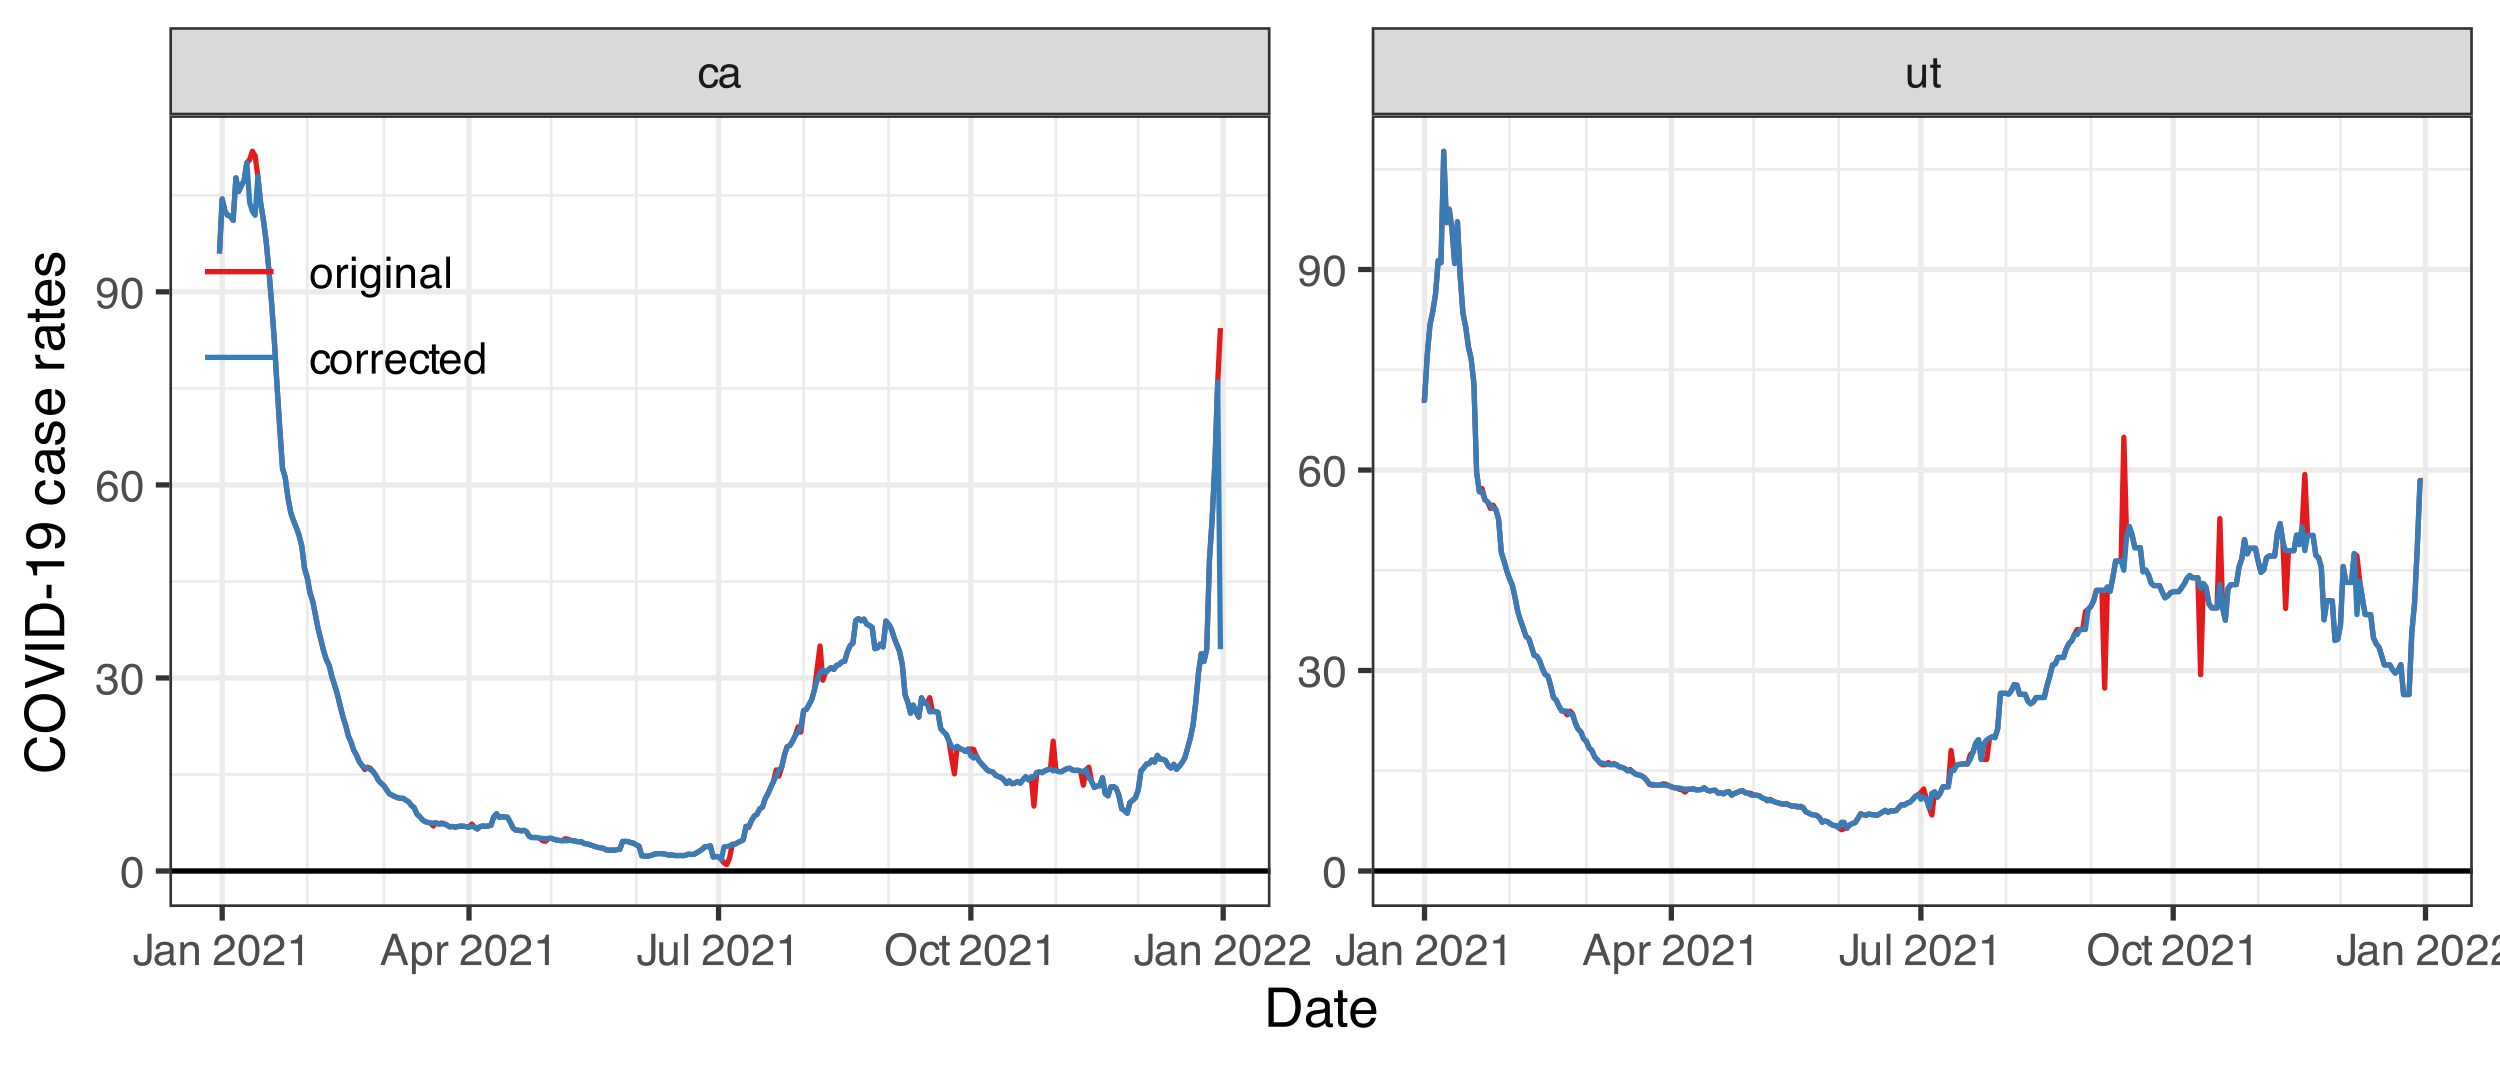 <?xml version="1.0" encoding="UTF-8"?>
<svg xmlns="http://www.w3.org/2000/svg" xmlns:xlink="http://www.w3.org/1999/xlink" width="504" height="216" viewBox="0 0 504 216">
<defs>
<g>
<g id="glyph-0-0">
<path d="M 0.281 0 L 0.281 -6.312 L 5.297 -6.312 L 5.297 0 Z M 4.5 -0.797 L 4.5 -5.516 L 1.078 -5.516 L 1.078 -0.797 Z M 4.5 -0.797 "/>
</g>
<g id="glyph-0-1">
<path d="M 2.344 -4.734 C 2.863 -4.734 3.285 -4.609 3.609 -4.359 C 3.93 -4.109 4.125 -3.672 4.188 -3.047 L 3.438 -3.047 C 3.395 -3.336 3.289 -3.578 3.125 -3.766 C 2.957 -3.953 2.695 -4.047 2.344 -4.047 C 1.852 -4.047 1.5 -3.801 1.281 -3.312 C 1.145 -3.008 1.078 -2.629 1.078 -2.172 C 1.078 -1.703 1.172 -1.312 1.359 -1 C 1.555 -0.688 1.867 -0.531 2.297 -0.531 C 2.609 -0.531 2.859 -0.625 3.047 -0.812 C 3.234 -1.008 3.363 -1.281 3.438 -1.625 L 4.188 -1.625 C 4.102 -1.02 3.891 -0.57 3.547 -0.281 C 3.203 0 2.766 0.141 2.234 0.141 C 1.629 0.141 1.145 -0.078 0.781 -0.516 C 0.426 -0.961 0.25 -1.516 0.25 -2.172 C 0.25 -2.984 0.445 -3.613 0.844 -4.062 C 1.238 -4.508 1.738 -4.734 2.344 -4.734 Z M 2.219 -4.719 Z M 2.219 -4.719 "/>
</g>
<g id="glyph-0-2">
<path d="M 1.156 -1.219 C 1.156 -1 1.238 -0.82 1.406 -0.688 C 1.57 -0.562 1.766 -0.5 1.984 -0.5 C 2.254 -0.5 2.52 -0.562 2.781 -0.688 C 3.207 -0.895 3.422 -1.238 3.422 -1.719 L 3.422 -2.344 C 3.328 -2.281 3.203 -2.227 3.047 -2.188 C 2.898 -2.145 2.754 -2.117 2.609 -2.109 L 2.141 -2.047 C 1.867 -2.004 1.66 -1.945 1.516 -1.875 C 1.273 -1.738 1.156 -1.52 1.156 -1.219 Z M 3.031 -2.781 C 3.207 -2.812 3.328 -2.891 3.391 -3.016 C 3.422 -3.078 3.438 -3.176 3.438 -3.312 C 3.438 -3.57 3.344 -3.758 3.156 -3.875 C 2.969 -4 2.703 -4.062 2.359 -4.062 C 1.953 -4.062 1.664 -3.953 1.5 -3.734 C 1.406 -3.609 1.344 -3.43 1.312 -3.203 L 0.594 -3.203 C 0.602 -3.766 0.785 -4.156 1.141 -4.375 C 1.492 -4.602 1.906 -4.719 2.375 -4.719 C 2.914 -4.719 3.352 -4.613 3.688 -4.406 C 4.02 -4.195 4.188 -3.875 4.188 -3.438 L 4.188 -0.797 C 4.188 -0.711 4.203 -0.645 4.234 -0.594 C 4.273 -0.551 4.348 -0.531 4.453 -0.531 C 4.484 -0.531 4.52 -0.531 4.562 -0.531 C 4.602 -0.531 4.648 -0.535 4.703 -0.547 L 4.703 0.016 C 4.578 0.055 4.484 0.078 4.422 0.078 C 4.359 0.086 4.273 0.094 4.172 0.094 C 3.898 0.094 3.707 0 3.594 -0.188 C 3.531 -0.281 3.484 -0.422 3.453 -0.609 C 3.297 -0.398 3.07 -0.219 2.781 -0.062 C 2.488 0.082 2.16 0.156 1.797 0.156 C 1.367 0.156 1.02 0.023 0.75 -0.234 C 0.488 -0.492 0.359 -0.816 0.359 -1.203 C 0.359 -1.629 0.488 -1.957 0.75 -2.188 C 1.02 -2.426 1.367 -2.578 1.797 -2.641 Z M 2.391 -4.719 Z M 2.391 -4.719 "/>
</g>
<g id="glyph-0-3">
<path d="M 1.344 -4.594 L 1.344 -1.547 C 1.344 -1.305 1.379 -1.113 1.453 -0.969 C 1.586 -0.695 1.844 -0.562 2.219 -0.562 C 2.758 -0.562 3.125 -0.801 3.312 -1.281 C 3.426 -1.539 3.484 -1.895 3.484 -2.344 L 3.484 -4.594 L 4.25 -4.594 L 4.25 0 L 3.516 0 L 3.531 -0.672 C 3.426 -0.504 3.301 -0.359 3.156 -0.234 C 2.863 0.004 2.504 0.125 2.078 0.125 C 1.422 0.125 0.977 -0.094 0.75 -0.531 C 0.613 -0.77 0.547 -1.082 0.547 -1.469 L 0.547 -4.594 Z M 2.406 -4.719 Z M 2.406 -4.719 "/>
</g>
<g id="glyph-0-4">
<path d="M 0.719 -5.891 L 1.5 -5.891 L 1.5 -4.594 L 2.234 -4.594 L 2.234 -3.969 L 1.5 -3.969 L 1.5 -0.969 C 1.5 -0.801 1.555 -0.691 1.672 -0.641 C 1.723 -0.609 1.82 -0.594 1.969 -0.594 C 2 -0.594 2.035 -0.594 2.078 -0.594 C 2.129 -0.594 2.18 -0.598 2.234 -0.609 L 2.234 0 C 2.148 0.02 2.055 0.035 1.953 0.047 C 1.859 0.066 1.758 0.078 1.656 0.078 C 1.289 0.078 1.039 -0.016 0.906 -0.203 C 0.781 -0.391 0.719 -0.629 0.719 -0.922 L 0.719 -3.969 L 0.094 -3.969 L 0.094 -4.594 L 0.719 -4.594 Z M 0.719 -5.891 "/>
</g>
<g id="glyph-0-5">
<path d="M 3.766 -1.875 C 3.766 -1.344 3.688 -0.93 3.531 -0.641 C 3.238 -0.098 2.68 0.172 1.859 0.172 C 1.391 0.172 0.988 0.047 0.656 -0.203 C 0.32 -0.461 0.156 -0.922 0.156 -1.578 L 0.156 -2.031 L 0.953 -2.031 L 0.953 -1.578 C 0.953 -1.234 1.023 -0.973 1.172 -0.797 C 1.328 -0.629 1.57 -0.547 1.906 -0.547 C 2.352 -0.547 2.648 -0.703 2.797 -1.016 C 2.879 -1.211 2.922 -1.578 2.922 -2.109 L 2.922 -6.312 L 3.766 -6.312 Z M 3.766 -1.875 "/>
</g>
<g id="glyph-0-6">
<path d="M 0.562 -4.594 L 1.297 -4.594 L 1.297 -3.953 C 1.516 -4.211 1.742 -4.398 1.984 -4.516 C 2.234 -4.641 2.508 -4.703 2.812 -4.703 C 3.457 -4.703 3.895 -4.473 4.125 -4.016 C 4.25 -3.766 4.312 -3.41 4.312 -2.953 L 4.312 0 L 3.531 0 L 3.531 -2.906 C 3.531 -3.176 3.488 -3.398 3.406 -3.578 C 3.27 -3.859 3.02 -4 2.656 -4 C 2.477 -4 2.328 -3.984 2.203 -3.953 C 1.992 -3.891 1.812 -3.766 1.656 -3.578 C 1.52 -3.422 1.43 -3.258 1.391 -3.094 C 1.359 -2.938 1.344 -2.707 1.344 -2.406 L 1.344 0 L 0.562 0 Z M 2.391 -4.719 Z M 2.391 -4.719 "/>
</g>
<g id="glyph-0-7">
</g>
<g id="glyph-0-8">
<path d="M 0.281 0 C 0.301 -0.531 0.406 -0.988 0.594 -1.375 C 0.789 -1.77 1.164 -2.129 1.719 -2.453 L 2.547 -2.922 C 2.91 -3.141 3.164 -3.328 3.312 -3.484 C 3.551 -3.711 3.672 -3.984 3.672 -4.297 C 3.672 -4.648 3.562 -4.93 3.344 -5.141 C 3.133 -5.359 2.848 -5.469 2.484 -5.469 C 1.961 -5.469 1.598 -5.266 1.391 -4.859 C 1.285 -4.648 1.227 -4.352 1.219 -3.969 L 0.422 -3.969 C 0.43 -4.5 0.531 -4.938 0.719 -5.281 C 1.051 -5.875 1.645 -6.172 2.5 -6.172 C 3.195 -6.172 3.707 -5.977 4.031 -5.594 C 4.363 -5.219 4.531 -4.797 4.531 -4.328 C 4.531 -3.836 4.352 -3.414 4 -3.062 C 3.801 -2.863 3.441 -2.617 2.922 -2.328 L 2.344 -2 C 2.062 -1.844 1.836 -1.695 1.672 -1.562 C 1.391 -1.312 1.211 -1.035 1.141 -0.734 L 4.5 -0.734 L 4.5 0 Z M 0.281 0 "/>
</g>
<g id="glyph-0-9">
<path d="M 2.375 -6.156 C 3.176 -6.156 3.754 -5.828 4.109 -5.172 C 4.379 -4.66 4.516 -3.961 4.516 -3.078 C 4.516 -2.242 4.391 -1.555 4.141 -1.016 C 3.785 -0.223 3.195 0.172 2.375 0.172 C 1.633 0.172 1.082 -0.148 0.719 -0.797 C 0.426 -1.328 0.281 -2.047 0.281 -2.953 C 0.281 -3.648 0.367 -4.25 0.547 -4.75 C 0.879 -5.688 1.488 -6.156 2.375 -6.156 Z M 2.375 -0.531 C 2.77 -0.531 3.086 -0.707 3.328 -1.062 C 3.566 -1.426 3.688 -2.086 3.688 -3.047 C 3.688 -3.754 3.598 -4.332 3.422 -4.781 C 3.254 -5.227 2.922 -5.453 2.422 -5.453 C 1.973 -5.453 1.641 -5.238 1.422 -4.812 C 1.211 -4.383 1.109 -3.754 1.109 -2.922 C 1.109 -2.297 1.176 -1.789 1.312 -1.406 C 1.52 -0.82 1.875 -0.531 2.375 -0.531 Z M 2.375 -0.531 "/>
</g>
<g id="glyph-0-10">
<path d="M 0.844 -4.359 L 0.844 -4.953 C 1.395 -5.004 1.781 -5.094 2 -5.219 C 2.227 -5.344 2.395 -5.645 2.5 -6.125 L 3.109 -6.125 L 3.109 0 L 2.297 0 L 2.297 -4.359 Z M 0.844 -4.359 "/>
</g>
<g id="glyph-0-11">
<path d="M 3.906 -2.578 L 2.953 -5.375 L 1.938 -2.578 Z M 2.5 -6.312 L 3.469 -6.312 L 5.766 0 L 4.828 0 L 4.188 -1.891 L 1.688 -1.891 L 1 0 L 0.125 0 Z M 2.5 -6.312 "/>
</g>
<g id="glyph-0-12">
<path d="M 2.516 -0.516 C 2.867 -0.516 3.164 -0.664 3.406 -0.969 C 3.645 -1.27 3.766 -1.723 3.766 -2.328 C 3.766 -2.691 3.711 -3.004 3.609 -3.266 C 3.41 -3.773 3.047 -4.031 2.516 -4.031 C 1.973 -4.031 1.602 -3.766 1.406 -3.234 C 1.301 -2.941 1.25 -2.578 1.25 -2.141 C 1.25 -1.785 1.301 -1.484 1.406 -1.234 C 1.602 -0.754 1.973 -0.516 2.516 -0.516 Z M 0.5 -4.578 L 1.266 -4.578 L 1.266 -3.969 C 1.41 -4.176 1.578 -4.336 1.766 -4.453 C 2.023 -4.629 2.332 -4.719 2.688 -4.719 C 3.207 -4.719 3.648 -4.516 4.016 -4.109 C 4.379 -3.711 4.562 -3.145 4.562 -2.406 C 4.562 -1.395 4.297 -0.676 3.766 -0.25 C 3.43 0.02 3.047 0.156 2.609 0.156 C 2.266 0.156 1.973 0.078 1.734 -0.078 C 1.598 -0.16 1.445 -0.305 1.281 -0.516 L 1.281 1.828 L 0.5 1.828 Z M 0.5 -4.578 "/>
</g>
<g id="glyph-0-13">
<path d="M 0.594 -4.594 L 1.328 -4.594 L 1.328 -3.812 C 1.379 -3.957 1.523 -4.141 1.766 -4.359 C 2.004 -4.586 2.273 -4.703 2.578 -4.703 C 2.586 -4.703 2.609 -4.695 2.641 -4.688 C 2.68 -4.688 2.742 -4.688 2.828 -4.688 L 2.828 -3.859 C 2.773 -3.867 2.727 -3.875 2.688 -3.875 C 2.656 -3.883 2.617 -3.891 2.578 -3.891 C 2.18 -3.891 1.879 -3.766 1.672 -3.516 C 1.461 -3.266 1.359 -2.973 1.359 -2.641 L 1.359 0 L 0.594 0 Z M 0.594 -4.594 "/>
</g>
<g id="glyph-0-14">
<path d="M 0.594 -6.312 L 1.359 -6.312 L 1.359 0 L 0.594 0 Z M 0.594 -6.312 "/>
</g>
<g id="glyph-0-15">
<path d="M 3.391 -6.484 C 4.504 -6.484 5.332 -6.125 5.875 -5.406 C 6.289 -4.844 6.5 -4.129 6.5 -3.266 C 6.5 -2.316 6.258 -1.535 5.781 -0.922 C 5.219 -0.18 4.414 0.188 3.375 0.188 C 2.406 0.188 1.645 -0.133 1.094 -0.781 C 0.594 -1.395 0.344 -2.176 0.344 -3.125 C 0.344 -3.977 0.555 -4.707 0.984 -5.312 C 1.523 -6.094 2.328 -6.484 3.391 -6.484 Z M 3.484 -0.578 C 4.234 -0.578 4.773 -0.848 5.109 -1.391 C 5.453 -1.93 5.625 -2.551 5.625 -3.25 C 5.625 -3.988 5.426 -4.582 5.031 -5.031 C 4.645 -5.488 4.113 -5.719 3.438 -5.719 C 2.789 -5.719 2.258 -5.492 1.844 -5.047 C 1.438 -4.598 1.234 -3.938 1.234 -3.062 C 1.234 -2.363 1.41 -1.773 1.766 -1.297 C 2.117 -0.816 2.691 -0.578 3.484 -0.578 Z M 3.422 -6.484 Z M 3.422 -6.484 "/>
</g>
<g id="glyph-0-16">
<path d="M 2.281 0.172 C 1.551 0.172 1.02 -0.023 0.688 -0.422 C 0.363 -0.828 0.203 -1.316 0.203 -1.891 L 1.016 -1.891 C 1.047 -1.492 1.117 -1.203 1.234 -1.016 C 1.441 -0.691 1.805 -0.531 2.328 -0.531 C 2.734 -0.531 3.055 -0.641 3.297 -0.859 C 3.547 -1.078 3.672 -1.359 3.672 -1.703 C 3.672 -2.129 3.539 -2.426 3.281 -2.594 C 3.031 -2.758 2.672 -2.844 2.203 -2.844 C 2.148 -2.844 2.098 -2.844 2.047 -2.844 C 1.992 -2.844 1.941 -2.844 1.891 -2.844 L 1.891 -3.516 C 1.973 -3.516 2.039 -3.508 2.094 -3.5 C 2.145 -3.5 2.203 -3.5 2.266 -3.5 C 2.555 -3.5 2.797 -3.547 2.984 -3.641 C 3.305 -3.797 3.469 -4.082 3.469 -4.5 C 3.469 -4.801 3.359 -5.035 3.141 -5.203 C 2.922 -5.367 2.672 -5.453 2.391 -5.453 C 1.867 -5.453 1.508 -5.281 1.312 -4.938 C 1.207 -4.75 1.145 -4.477 1.125 -4.125 L 0.359 -4.125 C 0.359 -4.582 0.453 -4.973 0.641 -5.297 C 0.953 -5.867 1.504 -6.156 2.297 -6.156 C 2.93 -6.156 3.422 -6.016 3.766 -5.734 C 4.109 -5.461 4.281 -5.062 4.281 -4.531 C 4.281 -4.145 4.176 -3.836 3.969 -3.609 C 3.844 -3.461 3.68 -3.348 3.484 -3.266 C 3.805 -3.172 4.055 -3 4.234 -2.75 C 4.422 -2.5 4.516 -2.191 4.516 -1.828 C 4.516 -1.234 4.316 -0.75 3.922 -0.375 C 3.535 -0.008 2.988 0.172 2.281 0.172 Z M 2.281 0.172 "/>
</g>
<g id="glyph-0-17">
<path d="M 2.578 -6.172 C 3.266 -6.172 3.742 -5.992 4.016 -5.641 C 4.285 -5.285 4.422 -4.922 4.422 -4.547 L 3.656 -4.547 C 3.602 -4.785 3.531 -4.973 3.438 -5.109 C 3.25 -5.367 2.961 -5.5 2.578 -5.5 C 2.148 -5.5 1.805 -5.297 1.547 -4.891 C 1.297 -4.492 1.156 -3.926 1.125 -3.188 C 1.301 -3.445 1.523 -3.641 1.797 -3.766 C 2.047 -3.879 2.32 -3.938 2.625 -3.938 C 3.133 -3.938 3.582 -3.77 3.969 -3.438 C 4.352 -3.113 4.547 -2.625 4.547 -1.969 C 4.547 -1.414 4.363 -0.922 4 -0.484 C 3.633 -0.055 3.117 0.156 2.453 0.156 C 1.867 0.156 1.367 -0.062 0.953 -0.5 C 0.535 -0.938 0.328 -1.672 0.328 -2.703 C 0.328 -3.461 0.422 -4.109 0.609 -4.641 C 0.961 -5.66 1.617 -6.172 2.578 -6.172 Z M 2.516 -0.531 C 2.922 -0.531 3.223 -0.664 3.422 -0.938 C 3.629 -1.207 3.734 -1.531 3.734 -1.906 C 3.734 -2.219 3.641 -2.516 3.453 -2.797 C 3.273 -3.086 2.953 -3.234 2.484 -3.234 C 2.148 -3.234 1.859 -3.125 1.609 -2.906 C 1.359 -2.688 1.234 -2.352 1.234 -1.906 C 1.234 -1.52 1.344 -1.191 1.562 -0.922 C 1.789 -0.66 2.109 -0.531 2.516 -0.531 Z M 2.516 -0.531 "/>
</g>
<g id="glyph-0-18">
<path d="M 1.172 -1.484 C 1.191 -1.055 1.352 -0.758 1.656 -0.594 C 1.82 -0.508 2 -0.469 2.188 -0.469 C 2.562 -0.469 2.879 -0.617 3.141 -0.922 C 3.398 -1.234 3.582 -1.863 3.688 -2.812 C 3.52 -2.539 3.305 -2.348 3.047 -2.234 C 2.797 -2.129 2.523 -2.078 2.234 -2.078 C 1.641 -2.078 1.172 -2.258 0.828 -2.625 C 0.484 -2.988 0.312 -3.461 0.312 -4.047 C 0.312 -4.609 0.477 -5.098 0.812 -5.516 C 1.156 -5.941 1.66 -6.156 2.328 -6.156 C 3.223 -6.156 3.844 -5.754 4.188 -4.953 C 4.375 -4.504 4.469 -3.945 4.469 -3.281 C 4.469 -2.531 4.352 -1.863 4.125 -1.281 C 3.75 -0.312 3.113 0.172 2.219 0.172 C 1.625 0.172 1.172 0.016 0.859 -0.297 C 0.547 -0.609 0.391 -1.004 0.391 -1.484 Z M 2.344 -2.75 C 2.645 -2.75 2.922 -2.848 3.172 -3.047 C 3.43 -3.254 3.562 -3.609 3.562 -4.109 C 3.562 -4.566 3.445 -4.906 3.219 -5.125 C 2.988 -5.344 2.695 -5.453 2.344 -5.453 C 1.969 -5.453 1.664 -5.32 1.438 -5.062 C 1.219 -4.812 1.109 -4.477 1.109 -4.062 C 1.109 -3.656 1.207 -3.332 1.406 -3.094 C 1.602 -2.863 1.914 -2.75 2.344 -2.75 Z M 2.344 -2.75 "/>
</g>
<g id="glyph-0-19">
<path d="M 2.391 -0.5 C 2.898 -0.5 3.25 -0.691 3.438 -1.078 C 3.633 -1.461 3.734 -1.895 3.734 -2.375 C 3.734 -2.801 3.664 -3.148 3.531 -3.422 C 3.312 -3.848 2.938 -4.062 2.406 -4.062 C 1.926 -4.062 1.578 -3.879 1.359 -3.516 C 1.148 -3.16 1.047 -2.727 1.047 -2.219 C 1.047 -1.727 1.148 -1.316 1.359 -0.984 C 1.578 -0.66 1.922 -0.5 2.391 -0.5 Z M 2.422 -4.734 C 3.016 -4.734 3.516 -4.535 3.922 -4.141 C 4.336 -3.742 4.547 -3.16 4.547 -2.391 C 4.547 -1.648 4.363 -1.035 4 -0.547 C 3.633 -0.066 3.07 0.172 2.312 0.172 C 1.688 0.172 1.188 -0.039 0.812 -0.469 C 0.438 -0.895 0.25 -1.473 0.25 -2.203 C 0.25 -2.973 0.445 -3.586 0.844 -4.047 C 1.238 -4.504 1.766 -4.734 2.422 -4.734 Z M 2.391 -4.719 Z M 2.391 -4.719 "/>
</g>
<g id="glyph-0-20">
<path d="M 0.562 -4.578 L 1.359 -4.578 L 1.359 0 L 0.562 0 Z M 0.562 -6.312 L 1.359 -6.312 L 1.359 -5.438 L 0.562 -5.438 Z M 0.562 -6.312 "/>
</g>
<g id="glyph-0-21">
<path d="M 2.188 -4.688 C 2.551 -4.688 2.867 -4.598 3.141 -4.422 C 3.285 -4.316 3.43 -4.172 3.578 -3.984 L 3.578 -4.562 L 4.297 -4.562 L 4.297 -0.375 C 4.297 0.207 4.207 0.672 4.031 1.016 C 3.719 1.641 3.113 1.953 2.219 1.953 C 1.727 1.953 1.312 1.836 0.969 1.609 C 0.633 1.391 0.445 1.047 0.406 0.578 L 1.188 0.578 C 1.227 0.773 1.301 0.93 1.406 1.047 C 1.582 1.223 1.859 1.312 2.234 1.312 C 2.828 1.312 3.219 1.098 3.406 0.672 C 3.508 0.43 3.555 -0.004 3.547 -0.641 C 3.391 -0.398 3.203 -0.223 2.984 -0.109 C 2.773 0.004 2.488 0.062 2.125 0.062 C 1.633 0.062 1.203 -0.113 0.828 -0.469 C 0.453 -0.82 0.266 -1.41 0.266 -2.234 C 0.266 -3.004 0.453 -3.602 0.828 -4.031 C 1.203 -4.469 1.656 -4.688 2.188 -4.688 Z M 3.578 -2.312 C 3.578 -2.883 3.457 -3.305 3.219 -3.578 C 2.988 -3.859 2.691 -4 2.328 -4 C 1.785 -4 1.414 -3.742 1.219 -3.234 C 1.113 -2.961 1.062 -2.609 1.062 -2.172 C 1.062 -1.648 1.164 -1.254 1.375 -0.984 C 1.582 -0.711 1.863 -0.578 2.219 -0.578 C 2.77 -0.578 3.16 -0.828 3.391 -1.328 C 3.516 -1.609 3.578 -1.938 3.578 -2.312 Z M 2.281 -4.719 Z M 2.281 -4.719 "/>
</g>
<g id="glyph-0-22">
<path d="M 2.484 -4.703 C 2.805 -4.703 3.117 -4.625 3.422 -4.469 C 3.734 -4.32 3.969 -4.125 4.125 -3.875 C 4.281 -3.645 4.383 -3.375 4.438 -3.062 C 4.488 -2.852 4.516 -2.516 4.516 -2.047 L 1.141 -2.047 C 1.148 -1.586 1.258 -1.211 1.469 -0.922 C 1.676 -0.641 1.992 -0.5 2.422 -0.5 C 2.828 -0.5 3.148 -0.633 3.391 -0.906 C 3.523 -1.062 3.625 -1.238 3.688 -1.438 L 4.453 -1.438 C 4.43 -1.27 4.363 -1.082 4.25 -0.875 C 4.133 -0.664 4.004 -0.5 3.859 -0.375 C 3.629 -0.145 3.344 0.008 3 0.094 C 2.812 0.133 2.598 0.156 2.359 0.156 C 1.785 0.156 1.301 -0.051 0.906 -0.469 C 0.508 -0.883 0.312 -1.469 0.312 -2.219 C 0.312 -2.945 0.508 -3.539 0.906 -4 C 1.312 -4.469 1.836 -4.703 2.484 -4.703 Z M 3.719 -2.672 C 3.688 -3.004 3.613 -3.27 3.5 -3.469 C 3.281 -3.844 2.926 -4.031 2.438 -4.031 C 2.082 -4.031 1.785 -3.898 1.547 -3.641 C 1.305 -3.391 1.176 -3.066 1.156 -2.672 Z M 2.406 -4.719 Z M 2.406 -4.719 "/>
</g>
<g id="glyph-0-23">
<path d="M 1.062 -2.25 C 1.062 -1.75 1.164 -1.332 1.375 -1 C 1.582 -0.676 1.914 -0.516 2.375 -0.516 C 2.727 -0.516 3.02 -0.664 3.25 -0.969 C 3.488 -1.281 3.609 -1.723 3.609 -2.297 C 3.609 -2.879 3.488 -3.305 3.25 -3.578 C 3.008 -3.859 2.711 -4 2.359 -4 C 1.973 -4 1.66 -3.848 1.422 -3.547 C 1.18 -3.254 1.062 -2.82 1.062 -2.25 Z M 2.219 -4.688 C 2.57 -4.688 2.867 -4.609 3.109 -4.453 C 3.242 -4.367 3.398 -4.219 3.578 -4 L 3.578 -6.328 L 4.312 -6.328 L 4.312 0 L 3.625 0 L 3.625 -0.641 C 3.438 -0.359 3.219 -0.156 2.969 -0.031 C 2.727 0.094 2.453 0.156 2.141 0.156 C 1.617 0.156 1.172 -0.055 0.797 -0.484 C 0.422 -0.91 0.234 -1.484 0.234 -2.203 C 0.234 -2.867 0.406 -3.445 0.75 -3.938 C 1.094 -4.438 1.582 -4.688 2.219 -4.688 Z M 2.219 -4.688 "/>
</g>
<g id="glyph-1-0">
<path d="M 0.359 0 L 0.359 -7.891 L 6.625 -7.891 L 6.625 0 Z M 5.625 -0.984 L 5.625 -6.906 L 1.344 -6.906 L 1.344 -0.984 Z M 5.625 -0.984 "/>
</g>
<g id="glyph-1-1">
<path d="M 3.875 -0.906 C 4.227 -0.906 4.523 -0.945 4.766 -1.031 C 5.172 -1.164 5.508 -1.43 5.781 -1.828 C 5.988 -2.148 6.141 -2.562 6.234 -3.062 C 6.285 -3.352 6.312 -3.629 6.312 -3.891 C 6.312 -4.859 6.117 -5.613 5.734 -6.156 C 5.348 -6.695 4.723 -6.969 3.859 -6.969 L 1.953 -6.969 L 1.953 -0.906 Z M 0.891 -7.891 L 4.078 -7.891 C 5.16 -7.891 6.004 -7.504 6.609 -6.734 C 7.141 -6.035 7.406 -5.145 7.406 -4.062 C 7.406 -3.227 7.25 -2.473 6.938 -1.797 C 6.383 -0.598 5.43 0 4.078 0 L 0.891 0 Z M 0.891 -7.891 "/>
</g>
<g id="glyph-1-2">
<path d="M 1.453 -1.531 C 1.453 -1.25 1.551 -1.023 1.75 -0.859 C 1.957 -0.703 2.203 -0.625 2.484 -0.625 C 2.816 -0.625 3.145 -0.703 3.469 -0.859 C 4.008 -1.117 4.281 -1.551 4.281 -2.156 L 4.281 -2.922 C 4.156 -2.848 4 -2.785 3.812 -2.734 C 3.633 -2.691 3.453 -2.656 3.266 -2.625 L 2.688 -2.562 C 2.332 -2.508 2.066 -2.438 1.891 -2.344 C 1.598 -2.164 1.453 -1.895 1.453 -1.531 Z M 3.797 -3.484 C 4.016 -3.516 4.16 -3.609 4.234 -3.766 C 4.273 -3.848 4.297 -3.973 4.297 -4.141 C 4.297 -4.461 4.176 -4.695 3.938 -4.844 C 3.707 -5 3.375 -5.078 2.938 -5.078 C 2.438 -5.078 2.082 -4.941 1.875 -4.672 C 1.75 -4.516 1.672 -4.289 1.641 -4 L 0.734 -4 C 0.754 -4.707 0.984 -5.195 1.422 -5.469 C 1.867 -5.75 2.383 -5.891 2.969 -5.891 C 3.645 -5.891 4.191 -5.758 4.609 -5.5 C 5.035 -5.25 5.25 -4.848 5.25 -4.297 L 5.25 -0.984 C 5.25 -0.891 5.266 -0.812 5.297 -0.75 C 5.336 -0.688 5.426 -0.656 5.562 -0.656 C 5.602 -0.656 5.648 -0.656 5.703 -0.656 C 5.766 -0.664 5.82 -0.676 5.875 -0.688 L 5.875 0.031 C 5.727 0.07 5.613 0.098 5.531 0.109 C 5.457 0.117 5.352 0.125 5.219 0.125 C 4.883 0.125 4.641 0.004 4.484 -0.234 C 4.41 -0.359 4.359 -0.535 4.328 -0.766 C 4.129 -0.504 3.844 -0.281 3.469 -0.094 C 3.102 0.094 2.695 0.188 2.25 0.188 C 1.719 0.188 1.281 0.023 0.938 -0.297 C 0.602 -0.617 0.438 -1.023 0.438 -1.516 C 0.438 -2.047 0.602 -2.457 0.938 -2.75 C 1.27 -3.039 1.707 -3.223 2.25 -3.297 Z M 2.984 -5.891 Z M 2.984 -5.891 "/>
</g>
<g id="glyph-1-3">
<path d="M 0.906 -7.359 L 1.875 -7.359 L 1.875 -5.75 L 2.797 -5.75 L 2.797 -4.969 L 1.875 -4.969 L 1.875 -1.203 C 1.875 -1.004 1.941 -0.875 2.078 -0.812 C 2.16 -0.77 2.285 -0.75 2.453 -0.75 C 2.504 -0.75 2.555 -0.75 2.609 -0.75 C 2.66 -0.75 2.723 -0.754 2.797 -0.766 L 2.797 0 C 2.68 0.031 2.562 0.051 2.438 0.062 C 2.32 0.082 2.195 0.094 2.062 0.094 C 1.613 0.094 1.305 -0.02 1.141 -0.25 C 0.984 -0.488 0.906 -0.789 0.906 -1.156 L 0.906 -4.969 L 0.125 -4.969 L 0.125 -5.75 L 0.906 -5.75 Z M 0.906 -7.359 "/>
</g>
<g id="glyph-1-4">
<path d="M 3.109 -5.875 C 3.516 -5.875 3.906 -5.781 4.281 -5.594 C 4.664 -5.406 4.961 -5.156 5.172 -4.844 C 5.359 -4.562 5.484 -4.223 5.547 -3.828 C 5.609 -3.566 5.641 -3.145 5.641 -2.562 L 1.422 -2.562 C 1.441 -1.977 1.578 -1.508 1.828 -1.156 C 2.086 -0.812 2.488 -0.641 3.031 -0.641 C 3.539 -0.641 3.945 -0.805 4.25 -1.141 C 4.414 -1.328 4.535 -1.551 4.609 -1.812 L 5.562 -1.812 C 5.531 -1.594 5.441 -1.352 5.297 -1.094 C 5.16 -0.832 5.004 -0.625 4.828 -0.469 C 4.535 -0.176 4.176 0.02 3.75 0.125 C 3.508 0.176 3.242 0.203 2.953 0.203 C 2.234 0.203 1.625 -0.055 1.125 -0.578 C 0.633 -1.098 0.391 -1.828 0.391 -2.766 C 0.391 -3.691 0.641 -4.441 1.141 -5.016 C 1.641 -5.586 2.297 -5.875 3.109 -5.875 Z M 4.641 -3.328 C 4.609 -3.754 4.52 -4.094 4.375 -4.344 C 4.102 -4.801 3.66 -5.031 3.047 -5.031 C 2.598 -5.031 2.223 -4.867 1.922 -4.547 C 1.629 -4.234 1.473 -3.828 1.453 -3.328 Z M 3.016 -5.891 Z M 3.016 -5.891 "/>
</g>
<g id="glyph-2-0">
<path d="M 0 -0.359 L -7.891 -0.359 L -7.891 -6.625 L 0 -6.625 Z M -0.984 -5.625 L -6.906 -5.625 L -6.906 -1.344 L -0.984 -1.344 Z M -0.984 -5.625 "/>
</g>
<g id="glyph-2-1">
<path d="M -8.109 -4.156 C -8.109 -5.156 -7.844 -5.93 -7.312 -6.484 C -6.789 -7.035 -6.191 -7.344 -5.516 -7.406 L -5.516 -6.359 C -6.023 -6.242 -6.426 -6.008 -6.719 -5.656 C -7.02 -5.301 -7.172 -4.805 -7.172 -4.172 C -7.172 -3.398 -6.895 -2.773 -6.344 -2.297 C -5.801 -1.816 -4.969 -1.578 -3.844 -1.578 C -2.914 -1.578 -2.164 -1.789 -1.594 -2.219 C -1.02 -2.656 -0.734 -3.301 -0.734 -4.156 C -0.734 -4.938 -1.035 -5.535 -1.641 -5.953 C -1.961 -6.172 -2.383 -6.332 -2.906 -6.438 L -2.906 -7.484 C -2.07 -7.391 -1.375 -7.082 -0.812 -6.562 C -0.133 -5.938 0.203 -5.086 0.203 -4.016 C 0.203 -3.098 -0.07 -2.332 -0.625 -1.719 C -1.363 -0.895 -2.5 -0.484 -4.031 -0.484 C -5.195 -0.484 -6.148 -0.789 -6.891 -1.406 C -7.703 -2.07 -8.109 -2.988 -8.109 -4.156 Z M -8.109 -3.953 Z M -8.109 -3.953 "/>
</g>
<g id="glyph-2-2">
<path d="M -8.109 -4.25 C -8.109 -5.633 -7.66 -6.664 -6.766 -7.344 C -6.066 -7.863 -5.172 -8.125 -4.078 -8.125 C -2.898 -8.125 -1.922 -7.82 -1.141 -7.219 C -0.223 -6.52 0.234 -5.52 0.234 -4.219 C 0.234 -3.008 -0.164 -2.055 -0.969 -1.359 C -1.738 -0.742 -2.719 -0.438 -3.906 -0.438 C -4.969 -0.438 -5.879 -0.695 -6.641 -1.219 C -7.617 -1.906 -8.109 -2.914 -8.109 -4.25 Z M -0.719 -4.344 C -0.719 -5.289 -1.055 -5.973 -1.734 -6.391 C -2.41 -6.816 -3.188 -7.031 -4.062 -7.031 C -4.988 -7.031 -5.734 -6.785 -6.297 -6.297 C -6.867 -5.805 -7.156 -5.145 -7.156 -4.312 C -7.156 -3.488 -6.875 -2.816 -6.312 -2.297 C -5.75 -1.785 -4.922 -1.531 -3.828 -1.531 C -2.961 -1.531 -2.227 -1.75 -1.625 -2.188 C -1.02 -2.633 -0.719 -3.352 -0.719 -4.344 Z M -8.109 -4.281 Z M -8.109 -4.281 "/>
</g>
<g id="glyph-2-3">
<path d="M -7.891 -1.469 L -1.172 -3.734 L -7.891 -5.969 L -7.891 -7.172 L 0 -4.281 L 0 -3.156 L -7.891 -0.281 Z M -7.891 -1.469 "/>
</g>
<g id="glyph-2-4">
<path d="M -7.891 -1.078 L -7.891 -2.156 L 0 -2.156 L 0 -1.078 Z M -7.891 -1.078 "/>
</g>
<g id="glyph-2-5">
<path d="M -0.906 -3.875 C -0.906 -4.227 -0.945 -4.523 -1.031 -4.766 C -1.164 -5.172 -1.43 -5.508 -1.828 -5.781 C -2.148 -5.988 -2.562 -6.141 -3.062 -6.234 C -3.352 -6.285 -3.629 -6.312 -3.891 -6.312 C -4.859 -6.312 -5.613 -6.117 -6.156 -5.734 C -6.695 -5.348 -6.969 -4.723 -6.969 -3.859 L -6.969 -1.953 L -0.906 -1.953 Z M -7.891 -0.891 L -7.891 -4.078 C -7.891 -5.16 -7.504 -6.004 -6.734 -6.609 C -6.035 -7.141 -5.145 -7.406 -4.062 -7.406 C -3.227 -7.406 -2.473 -7.25 -1.797 -6.938 C -0.598 -6.383 0 -5.43 0 -4.078 L 0 -0.891 Z M -7.891 -0.891 "/>
</g>
<g id="glyph-2-6">
<path d="M -3.562 -0.453 L -3.562 -3.156 L -2.562 -3.156 L -2.562 -0.453 Z M -3.562 -0.453 "/>
</g>
<g id="glyph-2-7">
<path d="M -5.453 -1.047 L -6.188 -1.047 C -6.258 -1.742 -6.375 -2.227 -6.531 -2.5 C -6.688 -2.781 -7.062 -2.988 -7.656 -3.125 L -7.656 -3.891 L 0 -3.891 L 0 -2.859 L -5.453 -2.859 Z M -5.453 -1.047 "/>
</g>
<g id="glyph-2-8">
<path d="M -1.859 -1.469 C -1.328 -1.488 -0.957 -1.691 -0.75 -2.078 C -0.645 -2.273 -0.594 -2.5 -0.594 -2.75 C -0.594 -3.207 -0.785 -3.598 -1.172 -3.922 C -1.555 -4.254 -2.336 -4.488 -3.516 -4.625 C -3.172 -4.406 -2.93 -4.133 -2.797 -3.812 C -2.66 -3.5 -2.594 -3.16 -2.594 -2.797 C -2.594 -2.055 -2.82 -1.469 -3.281 -1.031 C -3.738 -0.602 -4.332 -0.391 -5.062 -0.391 C -5.758 -0.391 -6.375 -0.602 -6.906 -1.031 C -7.438 -1.457 -7.703 -2.086 -7.703 -2.922 C -7.703 -4.035 -7.195 -4.805 -6.188 -5.234 C -5.633 -5.473 -4.941 -5.594 -4.109 -5.594 C -3.16 -5.594 -2.32 -5.453 -1.594 -5.172 C -0.383 -4.703 0.219 -3.906 0.219 -2.781 C 0.219 -2.031 0.02 -1.457 -0.375 -1.062 C -0.77 -0.676 -1.266 -0.484 -1.859 -0.484 Z M -3.438 -2.922 C -3.438 -3.305 -3.562 -3.656 -3.812 -3.969 C -4.062 -4.289 -4.504 -4.453 -5.141 -4.453 C -5.703 -4.453 -6.125 -4.305 -6.406 -4.016 C -6.688 -3.734 -6.828 -3.375 -6.828 -2.938 C -6.828 -2.469 -6.664 -2.094 -6.344 -1.812 C -6.031 -1.531 -5.609 -1.391 -5.078 -1.391 C -4.578 -1.391 -4.176 -1.508 -3.875 -1.75 C -3.582 -2 -3.438 -2.391 -3.438 -2.922 Z M -3.438 -2.922 "/>
</g>
<g id="glyph-2-9">
</g>
<g id="glyph-2-10">
<path d="M -5.922 -2.922 C -5.922 -3.578 -5.758 -4.109 -5.438 -4.516 C -5.125 -4.922 -4.582 -5.164 -3.812 -5.25 L -3.812 -4.297 C -4.164 -4.242 -4.457 -4.113 -4.688 -3.906 C -4.926 -3.707 -5.047 -3.379 -5.047 -2.922 C -5.047 -2.305 -4.75 -1.867 -4.156 -1.609 C -3.758 -1.43 -3.273 -1.344 -2.703 -1.344 C -2.129 -1.344 -1.645 -1.461 -1.25 -1.703 C -0.852 -1.953 -0.656 -2.336 -0.656 -2.859 C -0.656 -3.266 -0.773 -3.582 -1.016 -3.812 C -1.266 -4.051 -1.602 -4.211 -2.031 -4.297 L -2.031 -5.25 C -1.27 -5.133 -0.711 -4.863 -0.359 -4.438 C -0.004 -4.008 0.172 -3.457 0.172 -2.781 C 0.172 -2.031 -0.102 -1.43 -0.656 -0.984 C -1.207 -0.535 -1.895 -0.312 -2.719 -0.312 C -3.727 -0.312 -4.516 -0.555 -5.078 -1.047 C -5.641 -1.535 -5.922 -2.16 -5.922 -2.922 Z M -5.891 -2.781 Z M -5.891 -2.781 "/>
</g>
<g id="glyph-2-11">
<path d="M -1.531 -1.453 C -1.25 -1.453 -1.023 -1.551 -0.859 -1.75 C -0.703 -1.957 -0.625 -2.203 -0.625 -2.484 C -0.625 -2.816 -0.703 -3.145 -0.859 -3.469 C -1.117 -4.008 -1.551 -4.281 -2.156 -4.281 L -2.922 -4.281 C -2.848 -4.156 -2.785 -4 -2.734 -3.812 C -2.691 -3.633 -2.656 -3.453 -2.625 -3.266 L -2.562 -2.688 C -2.508 -2.332 -2.438 -2.066 -2.344 -1.891 C -2.164 -1.598 -1.895 -1.453 -1.531 -1.453 Z M -3.484 -3.797 C -3.516 -4.016 -3.609 -4.16 -3.766 -4.234 C -3.848 -4.273 -3.973 -4.297 -4.141 -4.297 C -4.461 -4.297 -4.695 -4.176 -4.844 -3.938 C -5 -3.707 -5.078 -3.375 -5.078 -2.938 C -5.078 -2.438 -4.941 -2.082 -4.672 -1.875 C -4.516 -1.75 -4.289 -1.672 -4 -1.641 L -4 -0.734 C -4.707 -0.754 -5.195 -0.984 -5.469 -1.422 C -5.75 -1.867 -5.891 -2.383 -5.891 -2.969 C -5.891 -3.645 -5.758 -4.191 -5.5 -4.609 C -5.25 -5.035 -4.848 -5.25 -4.297 -5.25 L -0.984 -5.25 C -0.891 -5.25 -0.812 -5.266 -0.75 -5.297 C -0.688 -5.336 -0.656 -5.426 -0.656 -5.562 C -0.656 -5.602 -0.656 -5.648 -0.656 -5.703 C -0.664 -5.766 -0.676 -5.82 -0.688 -5.875 L 0.031 -5.875 C 0.07 -5.727 0.098 -5.613 0.109 -5.531 C 0.117 -5.457 0.125 -5.352 0.125 -5.219 C 0.125 -4.883 0.004 -4.641 -0.234 -4.484 C -0.359 -4.41 -0.535 -4.359 -0.766 -4.328 C -0.504 -4.129 -0.281 -3.844 -0.094 -3.469 C 0.094 -3.102 0.188 -2.695 0.188 -2.25 C 0.188 -1.719 0.023 -1.281 -0.297 -0.938 C -0.617 -0.602 -1.023 -0.438 -1.516 -0.438 C -2.047 -0.438 -2.457 -0.602 -2.75 -0.938 C -3.039 -1.27 -3.223 -1.707 -3.297 -2.25 Z M -5.891 -2.984 Z M -5.891 -2.984 "/>
</g>
<g id="glyph-2-12">
<path d="M -1.812 -1.281 C -1.488 -1.312 -1.238 -1.395 -1.062 -1.531 C -0.75 -1.77 -0.594 -2.191 -0.594 -2.797 C -0.594 -3.148 -0.672 -3.461 -0.828 -3.734 C -0.984 -4.004 -1.223 -4.141 -1.547 -4.141 C -1.797 -4.141 -1.984 -4.031 -2.109 -3.812 C -2.191 -3.676 -2.285 -3.398 -2.391 -2.984 L -2.578 -2.219 C -2.703 -1.727 -2.836 -1.367 -2.984 -1.141 C -3.254 -0.723 -3.617 -0.516 -4.078 -0.516 C -4.617 -0.516 -5.055 -0.707 -5.391 -1.094 C -5.734 -1.488 -5.906 -2.02 -5.906 -2.688 C -5.906 -3.551 -5.648 -4.176 -5.141 -4.562 C -4.816 -4.801 -4.469 -4.914 -4.094 -4.906 L -4.094 -4 C -4.312 -3.977 -4.508 -3.898 -4.688 -3.766 C -4.945 -3.547 -5.078 -3.16 -5.078 -2.609 C -5.078 -2.242 -5.004 -1.969 -4.859 -1.781 C -4.723 -1.594 -4.539 -1.5 -4.312 -1.5 C -4.062 -1.5 -3.863 -1.625 -3.719 -1.875 C -3.625 -2.008 -3.539 -2.219 -3.469 -2.5 L -3.312 -3.141 C -3.145 -3.836 -2.984 -4.301 -2.828 -4.531 C -2.578 -4.914 -2.191 -5.109 -1.672 -5.109 C -1.148 -5.109 -0.703 -4.91 -0.328 -4.516 C 0.035 -4.129 0.219 -3.539 0.219 -2.75 C 0.219 -1.895 0.023 -1.285 -0.359 -0.922 C -0.754 -0.566 -1.238 -0.379 -1.812 -0.359 Z M -5.891 -2.719 Z M -5.891 -2.719 "/>
</g>
<g id="glyph-2-13">
<path d="M -5.875 -3.109 C -5.875 -3.516 -5.781 -3.906 -5.594 -4.281 C -5.406 -4.664 -5.156 -4.961 -4.844 -5.172 C -4.562 -5.359 -4.223 -5.484 -3.828 -5.547 C -3.566 -5.609 -3.145 -5.641 -2.562 -5.641 L -2.562 -1.422 C -1.977 -1.441 -1.508 -1.578 -1.156 -1.828 C -0.812 -2.086 -0.641 -2.488 -0.641 -3.031 C -0.641 -3.539 -0.805 -3.945 -1.141 -4.25 C -1.328 -4.414 -1.551 -4.535 -1.812 -4.609 L -1.812 -5.562 C -1.594 -5.531 -1.352 -5.441 -1.094 -5.297 C -0.832 -5.16 -0.625 -5.004 -0.469 -4.828 C -0.176 -4.535 0.02 -4.176 0.125 -3.75 C 0.176 -3.508 0.203 -3.242 0.203 -2.953 C 0.203 -2.234 -0.055 -1.625 -0.578 -1.125 C -1.098 -0.633 -1.828 -0.391 -2.766 -0.391 C -3.691 -0.391 -4.441 -0.641 -5.016 -1.141 C -5.586 -1.641 -5.875 -2.297 -5.875 -3.109 Z M -3.328 -4.641 C -3.754 -4.609 -4.094 -4.52 -4.344 -4.375 C -4.801 -4.102 -5.031 -3.66 -5.031 -3.047 C -5.031 -2.598 -4.867 -2.223 -4.547 -1.922 C -4.234 -1.629 -3.828 -1.473 -3.328 -1.453 Z M -5.891 -3.016 Z M -5.891 -3.016 "/>
</g>
<g id="glyph-2-14">
<path d="M -5.75 -0.734 L -5.75 -1.656 L -4.766 -1.656 C -4.953 -1.727 -5.18 -1.91 -5.453 -2.203 C -5.734 -2.492 -5.875 -2.832 -5.875 -3.219 C -5.875 -3.238 -5.875 -3.27 -5.875 -3.312 C -5.875 -3.352 -5.867 -3.426 -5.859 -3.531 L -4.828 -3.531 C -4.836 -3.477 -4.844 -3.426 -4.844 -3.375 C -4.852 -3.32 -4.859 -3.27 -4.859 -3.219 C -4.859 -2.727 -4.703 -2.352 -4.391 -2.094 C -4.078 -1.832 -3.719 -1.703 -3.312 -1.703 L 0 -1.703 L 0 -0.734 Z M -5.75 -0.734 "/>
</g>
<g id="glyph-2-15">
<path d="M -7.359 -0.906 L -7.359 -1.875 L -5.75 -1.875 L -5.75 -2.797 L -4.969 -2.797 L -4.969 -1.875 L -1.203 -1.875 C -1.004 -1.875 -0.875 -1.941 -0.812 -2.078 C -0.77 -2.16 -0.75 -2.285 -0.75 -2.453 C -0.75 -2.504 -0.75 -2.555 -0.75 -2.609 C -0.75 -2.66 -0.754 -2.723 -0.766 -2.797 L 0 -2.797 C 0.031 -2.68 0.051 -2.562 0.062 -2.438 C 0.082 -2.32 0.094 -2.195 0.094 -2.062 C 0.094 -1.613 -0.02 -1.305 -0.25 -1.141 C -0.488 -0.984 -0.789 -0.906 -1.156 -0.906 L -4.969 -0.906 L -4.969 -0.125 L -5.75 -0.125 L -5.75 -0.906 Z M -7.359 -0.906 "/>
</g>
</g>
<clipPath id="clip-0">
<path clip-rule="nonzero" d="M 34.152 23.246 L 256.133 23.246 L 256.133 182.848 L 34.152 182.848 Z M 34.152 23.246 "/>
</clipPath>
<clipPath id="clip-1">
<path clip-rule="nonzero" d="M 34.152 155 L 256.133 155 L 256.133 157 L 34.152 157 Z M 34.152 155 "/>
</clipPath>
<clipPath id="clip-2">
<path clip-rule="nonzero" d="M 34.152 116 L 256.133 116 L 256.133 118 L 34.152 118 Z M 34.152 116 "/>
</clipPath>
<clipPath id="clip-3">
<path clip-rule="nonzero" d="M 34.152 78 L 256.133 78 L 256.133 79 L 34.152 79 Z M 34.152 78 "/>
</clipPath>
<clipPath id="clip-4">
<path clip-rule="nonzero" d="M 34.152 39 L 256.133 39 L 256.133 40 L 34.152 40 Z M 34.152 39 "/>
</clipPath>
<clipPath id="clip-5">
<path clip-rule="nonzero" d="M 61 23.246 L 63 23.246 L 63 182.848 L 61 182.848 Z M 61 23.246 "/>
</clipPath>
<clipPath id="clip-6">
<path clip-rule="nonzero" d="M 77 23.246 L 78 23.246 L 78 182.848 L 77 182.848 Z M 77 23.246 "/>
</clipPath>
<clipPath id="clip-7">
<path clip-rule="nonzero" d="M 110 23.246 L 112 23.246 L 112 182.848 L 110 182.848 Z M 110 23.246 "/>
</clipPath>
<clipPath id="clip-8">
<path clip-rule="nonzero" d="M 128 23.246 L 129 23.246 L 129 182.848 L 128 182.848 Z M 128 23.246 "/>
</clipPath>
<clipPath id="clip-9">
<path clip-rule="nonzero" d="M 161 23.246 L 163 23.246 L 163 182.848 L 161 182.848 Z M 161 23.246 "/>
</clipPath>
<clipPath id="clip-10">
<path clip-rule="nonzero" d="M 178 23.246 L 180 23.246 L 180 182.848 L 178 182.848 Z M 178 23.246 "/>
</clipPath>
<clipPath id="clip-11">
<path clip-rule="nonzero" d="M 212 23.246 L 214 23.246 L 214 182.848 L 212 182.848 Z M 212 23.246 "/>
</clipPath>
<clipPath id="clip-12">
<path clip-rule="nonzero" d="M 229 23.246 L 230 23.246 L 230 182.848 L 229 182.848 Z M 229 23.246 "/>
</clipPath>
<clipPath id="clip-13">
<path clip-rule="nonzero" d="M 34.152 175 L 256.133 175 L 256.133 177 L 34.152 177 Z M 34.152 175 "/>
</clipPath>
<clipPath id="clip-14">
<path clip-rule="nonzero" d="M 34.152 136 L 256.133 136 L 256.133 138 L 34.152 138 Z M 34.152 136 "/>
</clipPath>
<clipPath id="clip-15">
<path clip-rule="nonzero" d="M 34.152 97 L 256.133 97 L 256.133 99 L 34.152 99 Z M 34.152 97 "/>
</clipPath>
<clipPath id="clip-16">
<path clip-rule="nonzero" d="M 34.152 58 L 256.133 58 L 256.133 60 L 34.152 60 Z M 34.152 58 "/>
</clipPath>
<clipPath id="clip-17">
<path clip-rule="nonzero" d="M 44 23.246 L 46 23.246 L 46 182.848 L 44 182.848 Z M 44 23.246 "/>
</clipPath>
<clipPath id="clip-18">
<path clip-rule="nonzero" d="M 94 23.246 L 96 23.246 L 96 182.848 L 94 182.848 Z M 94 23.246 "/>
</clipPath>
<clipPath id="clip-19">
<path clip-rule="nonzero" d="M 144 23.246 L 146 23.246 L 146 182.848 L 144 182.848 Z M 144 23.246 "/>
</clipPath>
<clipPath id="clip-20">
<path clip-rule="nonzero" d="M 195 23.246 L 197 23.246 L 197 182.848 L 195 182.848 Z M 195 23.246 "/>
</clipPath>
<clipPath id="clip-21">
<path clip-rule="nonzero" d="M 246 23.246 L 248 23.246 L 248 182.848 L 246 182.848 Z M 246 23.246 "/>
</clipPath>
<clipPath id="clip-22">
<path clip-rule="nonzero" d="M 34.152 175 L 256.133 175 L 256.133 177 L 34.152 177 Z M 34.152 175 "/>
</clipPath>
<clipPath id="clip-23">
<path clip-rule="nonzero" d="M 34.152 23.246 L 256.133 23.246 L 256.133 182.848 L 34.152 182.848 Z M 34.152 23.246 "/>
</clipPath>
<clipPath id="clip-24">
<path clip-rule="nonzero" d="M 276.543 23.246 L 498.523 23.246 L 498.523 182.848 L 276.543 182.848 Z M 276.543 23.246 "/>
</clipPath>
<clipPath id="clip-25">
<path clip-rule="nonzero" d="M 276.543 155 L 498.523 155 L 498.523 156 L 276.543 156 Z M 276.543 155 "/>
</clipPath>
<clipPath id="clip-26">
<path clip-rule="nonzero" d="M 276.543 114 L 498.523 114 L 498.523 116 L 276.543 116 Z M 276.543 114 "/>
</clipPath>
<clipPath id="clip-27">
<path clip-rule="nonzero" d="M 276.543 74 L 498.523 74 L 498.523 75 L 276.543 75 Z M 276.543 74 "/>
</clipPath>
<clipPath id="clip-28">
<path clip-rule="nonzero" d="M 276.543 33 L 498.523 33 L 498.523 35 L 276.543 35 Z M 276.543 33 "/>
</clipPath>
<clipPath id="clip-29">
<path clip-rule="nonzero" d="M 304 23.246 L 305 23.246 L 305 182.848 L 304 182.848 Z M 304 23.246 "/>
</clipPath>
<clipPath id="clip-30">
<path clip-rule="nonzero" d="M 319 23.246 L 321 23.246 L 321 182.848 L 319 182.848 Z M 319 23.246 "/>
</clipPath>
<clipPath id="clip-31">
<path clip-rule="nonzero" d="M 353 23.246 L 354 23.246 L 354 182.848 L 353 182.848 Z M 353 23.246 "/>
</clipPath>
<clipPath id="clip-32">
<path clip-rule="nonzero" d="M 370 23.246 L 371 23.246 L 371 182.848 L 370 182.848 Z M 370 23.246 "/>
</clipPath>
<clipPath id="clip-33">
<path clip-rule="nonzero" d="M 404 23.246 L 405 23.246 L 405 182.848 L 404 182.848 Z M 404 23.246 "/>
</clipPath>
<clipPath id="clip-34">
<path clip-rule="nonzero" d="M 421 23.246 L 422 23.246 L 422 182.848 L 421 182.848 Z M 421 23.246 "/>
</clipPath>
<clipPath id="clip-35">
<path clip-rule="nonzero" d="M 454 23.246 L 456 23.246 L 456 182.848 L 454 182.848 Z M 454 23.246 "/>
</clipPath>
<clipPath id="clip-36">
<path clip-rule="nonzero" d="M 471 23.246 L 473 23.246 L 473 182.848 L 471 182.848 Z M 471 23.246 "/>
</clipPath>
<clipPath id="clip-37">
<path clip-rule="nonzero" d="M 276.543 175 L 498.523 175 L 498.523 177 L 276.543 177 Z M 276.543 175 "/>
</clipPath>
<clipPath id="clip-38">
<path clip-rule="nonzero" d="M 276.543 134 L 498.523 134 L 498.523 136 L 276.543 136 Z M 276.543 134 "/>
</clipPath>
<clipPath id="clip-39">
<path clip-rule="nonzero" d="M 276.543 94 L 498.523 94 L 498.523 96 L 276.543 96 Z M 276.543 94 "/>
</clipPath>
<clipPath id="clip-40">
<path clip-rule="nonzero" d="M 276.543 53 L 498.523 53 L 498.523 55 L 276.543 55 Z M 276.543 53 "/>
</clipPath>
<clipPath id="clip-41">
<path clip-rule="nonzero" d="M 286 23.246 L 288 23.246 L 288 182.848 L 286 182.848 Z M 286 23.246 "/>
</clipPath>
<clipPath id="clip-42">
<path clip-rule="nonzero" d="M 336 23.246 L 338 23.246 L 338 182.848 L 336 182.848 Z M 336 23.246 "/>
</clipPath>
<clipPath id="clip-43">
<path clip-rule="nonzero" d="M 386 23.246 L 388 23.246 L 388 182.848 L 386 182.848 Z M 386 23.246 "/>
</clipPath>
<clipPath id="clip-44">
<path clip-rule="nonzero" d="M 437 23.246 L 439 23.246 L 439 182.848 L 437 182.848 Z M 437 23.246 "/>
</clipPath>
<clipPath id="clip-45">
<path clip-rule="nonzero" d="M 488 23.246 L 490 23.246 L 490 182.848 L 488 182.848 Z M 488 23.246 "/>
</clipPath>
<clipPath id="clip-46">
<path clip-rule="nonzero" d="M 276.543 175 L 498.523 175 L 498.523 177 L 276.543 177 Z M 276.543 175 "/>
</clipPath>
<clipPath id="clip-47">
<path clip-rule="nonzero" d="M 276.543 23.246 L 498.523 23.246 L 498.523 182.848 L 276.543 182.848 Z M 276.543 23.246 "/>
</clipPath>
<clipPath id="clip-48">
<path clip-rule="nonzero" d="M 34.152 5.48 L 256.133 5.48 L 256.133 23.246 L 34.152 23.246 Z M 34.152 5.48 "/>
</clipPath>
<clipPath id="clip-49">
<path clip-rule="nonzero" d="M 276.543 5.48 L 498.523 5.48 L 498.523 23.246 L 276.543 23.246 Z M 276.543 5.48 "/>
</clipPath>
</defs>
<rect x="-50.4" y="-21.6" width="604.8" height="259.2" fill="rgb(100%, 100%, 100%)" fill-opacity="1"/>
<rect x="-50.4" y="-21.6" width="604.8" height="259.2" fill="rgb(100%, 100%, 100%)" fill-opacity="1"/>
<path fill="none" stroke-width="1.067" stroke-linecap="round" stroke-linejoin="round" stroke="rgb(100%, 100%, 100%)" stroke-opacity="1" stroke-miterlimit="10" d="M 0 216 L 504 216 L 504 0 L 0 0 Z M 0 216 "/>
<g clip-path="url(#clip-0)">
<path fill-rule="nonzero" fill="rgb(100%, 100%, 100%)" fill-opacity="1" d="M 34.152 182.848 L 256.133 182.848 L 256.133 23.246 L 34.152 23.246 Z M 34.152 182.848 "/>
</g>
<g clip-path="url(#clip-1)">
<path fill="none" stroke-width="0.533" stroke-linecap="butt" stroke-linejoin="round" stroke="rgb(92.157%, 92.157%, 92.157%)" stroke-opacity="1" stroke-miterlimit="10" d="M 34.152 156.137 L 256.129 156.137 "/>
</g>
<g clip-path="url(#clip-2)">
<path fill="none" stroke-width="0.533" stroke-linecap="butt" stroke-linejoin="round" stroke="rgb(92.157%, 92.157%, 92.157%)" stroke-opacity="1" stroke-miterlimit="10" d="M 34.152 117.215 L 256.129 117.215 "/>
</g>
<g clip-path="url(#clip-3)">
<path fill="none" stroke-width="0.533" stroke-linecap="butt" stroke-linejoin="round" stroke="rgb(92.157%, 92.157%, 92.157%)" stroke-opacity="1" stroke-miterlimit="10" d="M 34.152 78.297 L 256.129 78.297 "/>
</g>
<g clip-path="url(#clip-4)">
<path fill="none" stroke-width="0.533" stroke-linecap="butt" stroke-linejoin="round" stroke="rgb(92.157%, 92.157%, 92.157%)" stroke-opacity="1" stroke-miterlimit="10" d="M 34.152 39.379 L 256.129 39.379 "/>
</g>
<g clip-path="url(#clip-5)">
<path fill="none" stroke-width="0.533" stroke-linecap="butt" stroke-linejoin="round" stroke="rgb(92.157%, 92.157%, 92.157%)" stroke-opacity="1" stroke-miterlimit="10" d="M 61.934 182.848 L 61.934 23.246 "/>
</g>
<g clip-path="url(#clip-6)">
<path fill="none" stroke-width="0.533" stroke-linecap="butt" stroke-linejoin="round" stroke="rgb(92.157%, 92.157%, 92.157%)" stroke-opacity="1" stroke-miterlimit="10" d="M 77.414 182.848 L 77.414 23.246 "/>
</g>
<g clip-path="url(#clip-7)">
<path fill="none" stroke-width="0.533" stroke-linecap="butt" stroke-linejoin="round" stroke="rgb(92.157%, 92.157%, 92.157%)" stroke-opacity="1" stroke-miterlimit="10" d="M 111.137 182.848 L 111.137 23.246 "/>
</g>
<g clip-path="url(#clip-8)">
<path fill="none" stroke-width="0.533" stroke-linecap="butt" stroke-linejoin="round" stroke="rgb(92.157%, 92.157%, 92.157%)" stroke-opacity="1" stroke-miterlimit="10" d="M 128.277 182.848 L 128.277 23.246 "/>
</g>
<g clip-path="url(#clip-9)">
<path fill="none" stroke-width="0.533" stroke-linecap="butt" stroke-linejoin="round" stroke="rgb(92.157%, 92.157%, 92.157%)" stroke-opacity="1" stroke-miterlimit="10" d="M 162.004 182.848 L 162.004 23.246 "/>
</g>
<g clip-path="url(#clip-10)">
<path fill="none" stroke-width="0.533" stroke-linecap="butt" stroke-linejoin="round" stroke="rgb(92.157%, 92.157%, 92.157%)" stroke-opacity="1" stroke-miterlimit="10" d="M 179.141 182.848 L 179.141 23.246 "/>
</g>
<g clip-path="url(#clip-11)">
<path fill="none" stroke-width="0.533" stroke-linecap="butt" stroke-linejoin="round" stroke="rgb(92.157%, 92.157%, 92.157%)" stroke-opacity="1" stroke-miterlimit="10" d="M 212.867 182.848 L 212.867 23.246 "/>
</g>
<g clip-path="url(#clip-12)">
<path fill="none" stroke-width="0.533" stroke-linecap="butt" stroke-linejoin="round" stroke="rgb(92.157%, 92.157%, 92.157%)" stroke-opacity="1" stroke-miterlimit="10" d="M 229.453 182.848 L 229.453 23.246 "/>
</g>
<g clip-path="url(#clip-13)">
<path fill="none" stroke-width="1.067" stroke-linecap="butt" stroke-linejoin="round" stroke="rgb(92.157%, 92.157%, 92.157%)" stroke-opacity="1" stroke-miterlimit="10" d="M 34.152 175.594 L 256.129 175.594 "/>
</g>
<g clip-path="url(#clip-14)">
<path fill="none" stroke-width="1.067" stroke-linecap="butt" stroke-linejoin="round" stroke="rgb(92.157%, 92.157%, 92.157%)" stroke-opacity="1" stroke-miterlimit="10" d="M 34.152 136.676 L 256.129 136.676 "/>
</g>
<g clip-path="url(#clip-15)">
<path fill="none" stroke-width="1.067" stroke-linecap="butt" stroke-linejoin="round" stroke="rgb(92.157%, 92.157%, 92.157%)" stroke-opacity="1" stroke-miterlimit="10" d="M 34.152 97.758 L 256.129 97.758 "/>
</g>
<g clip-path="url(#clip-16)">
<path fill="none" stroke-width="1.067" stroke-linecap="butt" stroke-linejoin="round" stroke="rgb(92.157%, 92.157%, 92.157%)" stroke-opacity="1" stroke-miterlimit="10" d="M 34.152 58.836 L 256.129 58.836 "/>
</g>
<g clip-path="url(#clip-17)">
<path fill="none" stroke-width="1.067" stroke-linecap="butt" stroke-linejoin="round" stroke="rgb(92.157%, 92.157%, 92.157%)" stroke-opacity="1" stroke-miterlimit="10" d="M 44.793 182.848 L 44.793 23.246 "/>
</g>
<g clip-path="url(#clip-18)">
<path fill="none" stroke-width="1.067" stroke-linecap="butt" stroke-linejoin="round" stroke="rgb(92.157%, 92.157%, 92.157%)" stroke-opacity="1" stroke-miterlimit="10" d="M 94.551 182.848 L 94.551 23.246 "/>
</g>
<g clip-path="url(#clip-19)">
<path fill="none" stroke-width="1.067" stroke-linecap="butt" stroke-linejoin="round" stroke="rgb(92.157%, 92.157%, 92.157%)" stroke-opacity="1" stroke-miterlimit="10" d="M 144.863 182.848 L 144.863 23.246 "/>
</g>
<g clip-path="url(#clip-20)">
<path fill="none" stroke-width="1.067" stroke-linecap="butt" stroke-linejoin="round" stroke="rgb(92.157%, 92.157%, 92.157%)" stroke-opacity="1" stroke-miterlimit="10" d="M 195.727 182.848 L 195.727 23.246 "/>
</g>
<g clip-path="url(#clip-21)">
<path fill="none" stroke-width="1.067" stroke-linecap="butt" stroke-linejoin="round" stroke="rgb(92.157%, 92.157%, 92.157%)" stroke-opacity="1" stroke-miterlimit="10" d="M 246.594 182.848 L 246.594 23.246 "/>
</g>
<path fill="none" stroke-width="1.067" stroke-linecap="butt" stroke-linejoin="round" stroke="rgb(89.412%, 10.196%, 10.98%)" stroke-opacity="1" stroke-miterlimit="10" d="M 44.242 51.102 L 44.793 40.113 L 45.348 42.609 L 45.898 43.395 L 46.453 43.602 L 47.004 44.438 L 47.559 35.859 L 48.109 38.602 L 48.664 37.445 L 49.215 36.328 L 49.77 32.789 L 50.324 32.219 L 50.875 30.5 L 51.43 31.383 L 51.98 35.531 L 52.535 40.809 L 53.086 44.258 L 53.641 48.504 L 54.191 54.297 L 54.746 60.961 L 55.297 68.539 L 55.852 77.762 L 56.402 86.383 L 56.957 94.426 L 57.508 96.301 L 58.062 100.41 L 58.617 103.328 L 59.168 104.977 L 59.723 106.285 L 60.273 107.883 L 60.828 110.039 L 61.379 114.531 L 61.934 116.406 L 62.484 119.434 L 63.039 121.191 L 63.59 123.949 L 64.145 126.801 L 64.695 128.988 L 65.25 131.258 L 65.805 133.012 L 66.355 134.137 L 66.91 136.398 L 67.461 138.113 L 68.016 139.988 L 68.566 142.238 L 69.121 144.473 L 69.672 146.172 L 70.227 148.355 L 70.777 149.617 L 71.332 151.297 L 71.883 152.262 L 72.438 153.555 L 72.988 154.332 L 73.543 155.129 L 74.098 154.684 L 74.648 154.883 L 75.203 155.531 L 75.754 156.297 L 76.309 157.344 L 76.859 157.922 L 77.414 158.418 L 77.965 159.27 L 78.52 160.051 L 79.07 160.324 L 79.625 160.578 L 80.176 160.832 L 80.73 160.93 L 81.285 160.938 L 81.836 161.328 L 82.391 161.648 L 82.941 162.391 L 83.496 162.828 L 84.047 164.105 L 84.602 164.617 L 85.152 165.25 L 85.707 165.645 L 86.258 165.805 L 86.812 165.945 L 87.363 166.527 L 87.918 165.895 L 88.469 166.117 L 89.023 165.906 L 89.578 166.09 L 90.129 166.352 L 90.684 166.688 L 91.234 166.609 L 91.789 166.758 L 92.34 166.617 L 92.895 166.543 L 93.445 166.562 L 94 166.668 L 94.551 166.77 L 95.105 166.129 L 95.656 166.742 L 96.211 167.121 L 96.766 166.641 L 97.316 166.512 L 97.871 166.578 L 98.422 166.512 L 98.977 166.391 L 99.527 164.742 L 100.082 164.066 L 100.633 164.77 L 101.188 164.656 L 101.738 164.707 L 102.293 164.75 L 102.844 165.723 L 103.398 166.895 L 103.953 167.344 L 104.504 167.371 L 105.059 167.512 L 105.609 167.387 L 106.164 167.684 L 106.715 168.637 L 107.27 168.855 L 107.82 168.844 L 108.375 168.848 L 108.926 169.109 L 109.48 169.539 L 110.031 169.582 L 110.586 169.016 L 111.137 168.988 L 111.691 169.223 L 112.246 169.348 L 112.797 169.438 L 113.352 169.492 L 113.902 169.105 L 114.457 169.168 L 115.008 169.414 L 115.562 169.488 L 116.113 169.613 L 116.668 169.703 L 117.219 169.691 L 117.773 170.062 L 118.324 170.117 L 118.879 170.285 L 119.434 170.469 L 119.984 170.668 L 120.539 170.844 L 121.09 170.926 L 121.645 171.02 L 122.195 171.328 L 122.75 171.402 L 123.301 171.375 L 123.855 171.406 L 124.406 171.281 L 124.961 171.234 L 125.512 169.637 L 126.066 169.625 L 126.617 169.668 L 127.172 169.871 L 127.727 169.984 L 128.277 170.336 L 128.832 170.625 L 129.383 172.516 L 129.938 172.582 L 130.488 172.617 L 131.043 172.508 L 131.594 172.332 L 132.148 172.121 L 132.699 172.102 L 133.254 172.078 L 133.805 172.148 L 134.359 172.254 L 134.914 172.395 L 135.465 172.355 L 136.02 172.461 L 136.57 172.496 L 137.125 172.461 L 137.676 172.504 L 138.23 172.418 L 138.781 172.195 L 139.336 172.25 L 139.887 172.238 L 140.441 171.938 L 140.992 171.59 L 141.547 171.215 L 142.098 170.715 L 142.652 170.664 L 143.207 170.523 L 143.758 172.766 L 144.312 172.66 L 144.863 172.773 L 145.418 173.254 L 145.969 173.984 L 146.523 174.293 L 147.074 172.977 L 147.629 170.219 L 148.18 170.184 L 148.734 169.852 L 149.285 169.598 L 149.84 169.312 L 150.395 166.598 L 150.945 166.789 L 151.5 165.441 L 152.051 164.52 L 152.605 164.18 L 153.156 163.062 L 153.711 162.727 L 154.262 161.02 L 154.816 160.02 L 155.367 158.742 L 155.922 157.598 L 156.473 155.215 L 157.027 156.453 L 157.582 154.684 L 158.133 152.254 L 158.688 150.535 L 159.238 150.289 L 159.793 149.402 L 160.344 148.238 L 160.898 146.539 L 161.449 147.582 L 162.004 143.27 L 162.555 143.02 L 163.109 142.035 L 163.66 141.012 L 164.215 138.945 L 164.766 134.562 L 165.32 130.223 L 165.875 137.129 L 166.426 135.594 L 166.98 135.039 L 167.531 134.602 L 168.086 134.965 L 168.637 134.145 L 169.191 133.949 L 169.742 133.43 L 170.297 133.297 L 170.848 131.383 L 171.402 130.137 L 171.953 129.656 L 172.508 125.105 L 173.062 124.707 L 173.613 125.145 L 174.168 124.812 L 174.719 125.82 L 175.273 126.102 L 175.824 126.488 L 176.379 130.773 L 176.93 130.586 L 177.484 129.852 L 178.035 130.41 L 178.59 125.207 L 179.141 125.84 L 179.695 126.773 L 180.246 128.539 L 180.801 129.965 L 181.355 131.324 L 181.906 133.969 L 182.461 140.086 L 183.012 141.555 L 183.566 143.773 L 184.117 142.156 L 184.672 143.52 L 185.223 144.555 L 185.777 140.68 L 186.328 141.715 L 186.883 141.789 L 187.434 140.648 L 187.988 143.449 L 188.543 143.426 L 189.094 143.605 L 189.648 146.879 L 190.199 147.523 L 190.754 148.059 L 191.305 149.363 L 191.859 152.832 L 192.41 156.004 L 192.965 150.469 L 193.516 150.898 L 194.07 151.121 L 194.621 151.473 L 195.176 151.027 L 195.727 150.992 L 196.281 151.09 L 196.836 152.418 L 197.387 153.406 L 197.941 154.047 L 198.492 154.625 L 199.047 155.285 L 199.598 155.504 L 200.152 155.602 L 200.703 156.281 L 201.258 156.562 L 201.809 156.73 L 202.363 157.207 L 202.914 157.957 L 203.469 157.441 L 204.023 157.988 L 204.574 157.879 L 205.129 157.551 L 205.68 157.879 L 206.234 157.211 L 206.785 156.598 L 207.34 157.203 L 207.891 156.648 L 208.445 162.512 L 208.996 155.758 L 209.551 155.617 L 210.102 155.766 L 210.656 155.395 L 211.211 155.164 L 211.762 155.066 L 212.316 149.418 L 212.867 155.316 L 213.422 155.539 L 213.973 155.582 L 214.527 155.258 L 215.078 154.961 L 215.633 154.883 L 216.184 155.215 L 216.738 155.332 L 217.289 155.273 L 217.844 155.473 L 218.395 158.293 L 218.949 155.188 L 219.504 154.664 L 220.055 157.496 L 220.609 158.758 L 221.16 158.477 L 221.715 158.387 L 222.266 156.777 L 222.82 160.012 L 223.371 160.445 L 223.926 158.652 L 224.477 158.57 L 225.031 158.941 L 225.582 160.422 L 226.137 163.066 L 226.691 163.387 L 227.242 163.945 L 227.797 161.777 L 228.348 161.352 L 228.902 160.824 L 229.453 159.316 L 230.008 155.441 L 230.559 154.852 L 231.113 154.051 L 231.664 153.945 L 232.219 153.207 L 232.77 153.637 L 233.324 152.281 L 233.875 153.035 L 234.43 153.078 L 234.984 153.328 L 235.535 154.418 L 236.09 154.836 L 236.641 154.094 L 237.195 155.105 L 237.746 154.465 L 238.301 153.73 L 238.852 152.793 L 239.406 150.875 L 239.957 148.852 L 240.512 146.258 L 241.062 141.641 L 241.617 135.602 L 242.172 131.781 L 242.723 133.348 L 243.277 130.883 L 243.828 112.836 L 244.383 104.379 L 244.934 93.008 L 245.488 76.992 L 246.039 66.145 "/>
<path fill="none" stroke-width="1.067" stroke-linecap="butt" stroke-linejoin="round" stroke="rgb(21.569%, 49.412%, 72.157%)" stroke-opacity="1" stroke-miterlimit="10" d="M 44.242 51.102 L 44.793 40.113 L 45.348 42.609 L 45.898 43.395 L 46.453 43.602 L 47.004 44.438 L 47.559 35.859 L 48.109 38.602 L 48.664 37.445 L 49.215 36.328 L 49.77 32.789 L 50.324 40.809 L 50.875 42.609 L 51.43 43.395 L 51.98 35.531 L 52.535 40.809 L 53.086 44.258 L 53.641 48.504 L 54.191 54.297 L 54.746 60.961 L 55.297 68.539 L 55.852 77.762 L 56.402 86.383 L 56.957 94.426 L 57.508 96.301 L 58.062 100.41 L 58.617 103.328 L 59.168 104.977 L 59.723 106.285 L 60.273 107.883 L 60.828 110.039 L 61.379 114.531 L 61.934 116.406 L 62.484 119.434 L 63.039 121.191 L 63.59 123.949 L 64.145 126.801 L 64.695 128.988 L 65.25 131.258 L 65.805 133.012 L 66.355 134.137 L 66.91 136.398 L 67.461 138.113 L 68.016 139.988 L 68.566 142.238 L 69.121 144.473 L 69.672 146.172 L 70.227 148.355 L 70.777 149.617 L 71.332 151.297 L 71.883 152.262 L 72.438 153.555 L 72.988 154.332 L 73.543 154.684 L 74.098 154.883 L 74.648 155.129 L 75.203 155.531 L 75.754 156.297 L 76.309 157.344 L 76.859 157.922 L 77.414 158.418 L 77.965 159.27 L 78.52 160.051 L 79.07 160.324 L 79.625 160.578 L 80.176 160.832 L 80.73 160.93 L 81.285 160.938 L 81.836 161.328 L 82.391 161.648 L 82.941 162.391 L 83.496 162.828 L 84.047 164.105 L 84.602 164.617 L 85.152 165.25 L 85.707 165.645 L 86.258 165.805 L 86.812 165.945 L 87.363 165.906 L 87.918 165.895 L 88.469 166.117 L 89.023 166.117 L 89.578 166.09 L 90.129 166.352 L 90.684 166.688 L 91.234 166.609 L 91.789 166.758 L 92.34 166.617 L 92.895 166.543 L 93.445 166.562 L 94 166.668 L 94.551 166.77 L 95.105 166.562 L 95.656 166.742 L 96.211 167.121 L 96.766 166.641 L 97.316 166.512 L 97.871 166.578 L 98.422 166.512 L 98.977 166.391 L 99.527 164.742 L 100.082 164.066 L 100.633 164.77 L 101.188 164.656 L 101.738 164.707 L 102.293 164.75 L 102.844 165.723 L 103.398 166.895 L 103.953 167.344 L 104.504 167.371 L 105.059 167.512 L 105.609 167.387 L 106.164 167.684 L 106.715 168.637 L 107.27 168.855 L 107.82 168.844 L 108.375 168.848 L 108.926 168.988 L 109.48 169.016 L 110.031 169.105 L 110.586 169.016 L 111.137 168.988 L 111.691 169.223 L 112.246 169.348 L 112.797 169.438 L 113.352 169.492 L 113.902 169.488 L 114.457 169.492 L 115.008 169.414 L 115.562 169.488 L 116.113 169.613 L 116.668 169.703 L 117.219 169.691 L 117.773 170.062 L 118.324 170.117 L 118.879 170.285 L 119.434 170.469 L 119.984 170.668 L 120.539 170.844 L 121.09 170.926 L 121.645 171.02 L 122.195 171.328 L 122.75 171.402 L 123.301 171.375 L 123.855 171.406 L 124.406 171.281 L 124.961 171.234 L 125.512 169.637 L 126.066 169.625 L 126.617 169.668 L 127.172 169.871 L 127.727 169.984 L 128.277 170.336 L 128.832 170.625 L 129.383 172.516 L 129.938 172.582 L 130.488 172.617 L 131.043 172.508 L 131.594 172.332 L 132.148 172.121 L 132.699 172.102 L 133.254 172.078 L 133.805 172.148 L 134.359 172.254 L 134.914 172.395 L 135.465 172.355 L 136.02 172.461 L 136.57 172.496 L 137.125 172.461 L 137.676 172.504 L 138.23 172.418 L 138.781 172.195 L 139.336 172.25 L 139.887 172.238 L 140.441 171.938 L 140.992 171.59 L 141.547 171.215 L 142.098 170.715 L 142.652 170.664 L 143.207 170.523 L 143.758 172.766 L 144.312 172.66 L 144.863 172.773 L 145.418 173.254 L 145.969 170.715 L 146.523 170.664 L 147.074 170.523 L 147.629 170.219 L 148.18 170.184 L 148.734 169.852 L 149.285 169.598 L 149.84 169.312 L 150.395 166.598 L 150.945 166.598 L 151.5 165.441 L 152.051 164.52 L 152.605 164.18 L 153.156 163.062 L 153.711 162.727 L 154.262 161.02 L 154.816 160.02 L 155.367 158.742 L 155.922 157.598 L 156.473 156.453 L 157.027 155.215 L 157.582 154.684 L 158.133 152.254 L 158.688 150.535 L 159.238 150.289 L 159.793 149.402 L 160.344 148.238 L 160.898 147.582 L 161.449 146.539 L 162.004 143.27 L 162.555 143.02 L 163.109 142.035 L 163.66 141.012 L 164.215 138.945 L 164.766 137.129 L 165.32 135.594 L 165.875 135.039 L 166.426 135.594 L 166.98 135.039 L 167.531 134.602 L 168.086 134.965 L 168.637 134.145 L 169.191 133.949 L 169.742 133.43 L 170.297 133.297 L 170.848 131.383 L 171.402 130.137 L 171.953 129.656 L 172.508 125.105 L 173.062 124.707 L 173.613 125.145 L 174.168 124.812 L 174.719 125.82 L 175.273 126.102 L 175.824 126.488 L 176.379 130.773 L 176.93 130.586 L 177.484 129.852 L 178.035 130.41 L 178.59 125.207 L 179.141 125.84 L 179.695 126.773 L 180.246 128.539 L 180.801 129.965 L 181.355 131.324 L 181.906 133.969 L 182.461 140.086 L 183.012 141.555 L 183.566 143.773 L 184.117 142.156 L 184.672 143.52 L 185.223 144.555 L 185.777 140.68 L 186.328 141.715 L 186.883 141.789 L 187.434 143.52 L 187.988 143.449 L 188.543 143.426 L 189.094 143.605 L 189.648 146.879 L 190.199 147.523 L 190.754 148.059 L 191.305 149.363 L 191.859 150.469 L 192.41 150.898 L 192.965 150.469 L 193.516 150.898 L 194.07 151.121 L 194.621 151.473 L 195.176 151.027 L 195.727 152.418 L 196.281 152.832 L 196.836 152.418 L 197.387 153.406 L 197.941 154.047 L 198.492 154.625 L 199.047 155.285 L 199.598 155.504 L 200.152 155.602 L 200.703 156.281 L 201.258 156.562 L 201.809 156.73 L 202.363 157.207 L 202.914 157.957 L 203.469 157.441 L 204.023 157.988 L 204.574 157.879 L 205.129 157.551 L 205.68 157.879 L 206.234 157.211 L 206.785 156.598 L 207.34 157.203 L 207.891 156.648 L 208.445 156.598 L 208.996 155.758 L 209.551 155.617 L 210.102 155.766 L 210.656 155.395 L 211.211 155.164 L 211.762 155.066 L 212.316 155.395 L 212.867 155.316 L 213.422 155.539 L 213.973 155.582 L 214.527 155.258 L 215.078 154.961 L 215.633 154.883 L 216.184 155.215 L 216.738 155.332 L 217.289 155.273 L 217.844 155.473 L 218.395 155.539 L 218.949 155.188 L 219.504 156.777 L 220.055 157.496 L 220.609 158.758 L 221.16 158.477 L 221.715 158.387 L 222.266 156.777 L 222.82 160.012 L 223.371 160.445 L 223.926 158.652 L 224.477 158.57 L 225.031 158.941 L 225.582 160.422 L 226.137 163.066 L 226.691 163.387 L 227.242 163.945 L 227.797 161.777 L 228.348 161.352 L 228.902 160.824 L 229.453 159.316 L 230.008 155.441 L 230.559 154.852 L 231.113 154.051 L 231.664 153.945 L 232.219 153.207 L 232.77 153.637 L 233.324 152.281 L 233.875 153.035 L 234.43 153.078 L 234.984 153.328 L 235.535 154.418 L 236.09 154.836 L 236.641 154.094 L 237.195 155.105 L 237.746 154.465 L 238.301 153.73 L 238.852 152.793 L 239.406 150.875 L 239.957 148.852 L 240.512 146.258 L 241.062 141.641 L 241.617 135.602 L 242.172 131.781 L 242.723 133.348 L 243.277 130.883 L 243.828 112.836 L 244.383 104.379 L 244.934 93.008 L 245.488 76.992 L 246.039 130.883 "/>
<g clip-path="url(#clip-22)">
<path fill="none" stroke-width="1.067" stroke-linecap="butt" stroke-linejoin="round" stroke="rgb(0%, 0%, 0%)" stroke-opacity="1" stroke-miterlimit="10" d="M 34.152 175.594 L 256.129 175.594 "/>
</g>
<g clip-path="url(#clip-23)">
<path fill="none" stroke-width="1.067" stroke-linecap="round" stroke-linejoin="round" stroke="rgb(20%, 20%, 20%)" stroke-opacity="1" stroke-miterlimit="10" d="M 34.152 182.848 L 256.133 182.848 L 256.133 23.246 L 34.152 23.246 Z M 34.152 182.848 "/>
</g>
<g clip-path="url(#clip-24)">
<path fill-rule="nonzero" fill="rgb(100%, 100%, 100%)" fill-opacity="1" d="M 276.543 182.848 L 498.523 182.848 L 498.523 23.246 L 276.543 23.246 Z M 276.543 182.848 "/>
</g>
<g clip-path="url(#clip-25)">
<path fill="none" stroke-width="0.533" stroke-linecap="butt" stroke-linejoin="round" stroke="rgb(92.157%, 92.157%, 92.157%)" stroke-opacity="1" stroke-miterlimit="10" d="M 276.543 155.383 L 498.52 155.383 "/>
</g>
<g clip-path="url(#clip-26)">
<path fill="none" stroke-width="0.533" stroke-linecap="butt" stroke-linejoin="round" stroke="rgb(92.157%, 92.157%, 92.157%)" stroke-opacity="1" stroke-miterlimit="10" d="M 276.543 114.965 L 498.52 114.965 "/>
</g>
<g clip-path="url(#clip-27)">
<path fill="none" stroke-width="0.533" stroke-linecap="butt" stroke-linejoin="round" stroke="rgb(92.157%, 92.157%, 92.157%)" stroke-opacity="1" stroke-miterlimit="10" d="M 276.543 74.543 L 498.52 74.543 "/>
</g>
<g clip-path="url(#clip-28)">
<path fill="none" stroke-width="0.533" stroke-linecap="butt" stroke-linejoin="round" stroke="rgb(92.157%, 92.157%, 92.157%)" stroke-opacity="1" stroke-miterlimit="10" d="M 276.543 34.121 L 498.52 34.121 "/>
</g>
<g clip-path="url(#clip-29)">
<path fill="none" stroke-width="0.533" stroke-linecap="butt" stroke-linejoin="round" stroke="rgb(92.157%, 92.157%, 92.157%)" stroke-opacity="1" stroke-miterlimit="10" d="M 304.324 182.848 L 304.324 23.246 "/>
</g>
<g clip-path="url(#clip-30)">
<path fill="none" stroke-width="0.533" stroke-linecap="butt" stroke-linejoin="round" stroke="rgb(92.157%, 92.157%, 92.157%)" stroke-opacity="1" stroke-miterlimit="10" d="M 319.805 182.848 L 319.805 23.246 "/>
</g>
<g clip-path="url(#clip-31)">
<path fill="none" stroke-width="0.533" stroke-linecap="butt" stroke-linejoin="round" stroke="rgb(92.157%, 92.157%, 92.157%)" stroke-opacity="1" stroke-miterlimit="10" d="M 353.527 182.848 L 353.527 23.246 "/>
</g>
<g clip-path="url(#clip-32)">
<path fill="none" stroke-width="0.533" stroke-linecap="butt" stroke-linejoin="round" stroke="rgb(92.157%, 92.157%, 92.157%)" stroke-opacity="1" stroke-miterlimit="10" d="M 370.668 182.848 L 370.668 23.246 "/>
</g>
<g clip-path="url(#clip-33)">
<path fill="none" stroke-width="0.533" stroke-linecap="butt" stroke-linejoin="round" stroke="rgb(92.157%, 92.157%, 92.157%)" stroke-opacity="1" stroke-miterlimit="10" d="M 404.395 182.848 L 404.395 23.246 "/>
</g>
<g clip-path="url(#clip-34)">
<path fill="none" stroke-width="0.533" stroke-linecap="butt" stroke-linejoin="round" stroke="rgb(92.157%, 92.157%, 92.157%)" stroke-opacity="1" stroke-miterlimit="10" d="M 421.531 182.848 L 421.531 23.246 "/>
</g>
<g clip-path="url(#clip-35)">
<path fill="none" stroke-width="0.533" stroke-linecap="butt" stroke-linejoin="round" stroke="rgb(92.157%, 92.157%, 92.157%)" stroke-opacity="1" stroke-miterlimit="10" d="M 455.258 182.848 L 455.258 23.246 "/>
</g>
<g clip-path="url(#clip-36)">
<path fill="none" stroke-width="0.533" stroke-linecap="butt" stroke-linejoin="round" stroke="rgb(92.157%, 92.157%, 92.157%)" stroke-opacity="1" stroke-miterlimit="10" d="M 471.844 182.848 L 471.844 23.246 "/>
</g>
<g clip-path="url(#clip-37)">
<path fill="none" stroke-width="1.067" stroke-linecap="butt" stroke-linejoin="round" stroke="rgb(92.157%, 92.157%, 92.157%)" stroke-opacity="1" stroke-miterlimit="10" d="M 276.543 175.594 L 498.52 175.594 "/>
</g>
<g clip-path="url(#clip-38)">
<path fill="none" stroke-width="1.067" stroke-linecap="butt" stroke-linejoin="round" stroke="rgb(92.157%, 92.157%, 92.157%)" stroke-opacity="1" stroke-miterlimit="10" d="M 276.543 135.176 L 498.52 135.176 "/>
</g>
<g clip-path="url(#clip-39)">
<path fill="none" stroke-width="1.067" stroke-linecap="butt" stroke-linejoin="round" stroke="rgb(92.157%, 92.157%, 92.157%)" stroke-opacity="1" stroke-miterlimit="10" d="M 276.543 94.754 L 498.52 94.754 "/>
</g>
<g clip-path="url(#clip-40)">
<path fill="none" stroke-width="1.067" stroke-linecap="butt" stroke-linejoin="round" stroke="rgb(92.157%, 92.157%, 92.157%)" stroke-opacity="1" stroke-miterlimit="10" d="M 276.543 54.332 L 498.52 54.332 "/>
</g>
<g clip-path="url(#clip-41)">
<path fill="none" stroke-width="1.067" stroke-linecap="butt" stroke-linejoin="round" stroke="rgb(92.157%, 92.157%, 92.157%)" stroke-opacity="1" stroke-miterlimit="10" d="M 287.184 182.848 L 287.184 23.246 "/>
</g>
<g clip-path="url(#clip-42)">
<path fill="none" stroke-width="1.067" stroke-linecap="butt" stroke-linejoin="round" stroke="rgb(92.157%, 92.157%, 92.157%)" stroke-opacity="1" stroke-miterlimit="10" d="M 336.941 182.848 L 336.941 23.246 "/>
</g>
<g clip-path="url(#clip-43)">
<path fill="none" stroke-width="1.067" stroke-linecap="butt" stroke-linejoin="round" stroke="rgb(92.157%, 92.157%, 92.157%)" stroke-opacity="1" stroke-miterlimit="10" d="M 387.254 182.848 L 387.254 23.246 "/>
</g>
<g clip-path="url(#clip-44)">
<path fill="none" stroke-width="1.067" stroke-linecap="butt" stroke-linejoin="round" stroke="rgb(92.157%, 92.157%, 92.157%)" stroke-opacity="1" stroke-miterlimit="10" d="M 438.117 182.848 L 438.117 23.246 "/>
</g>
<g clip-path="url(#clip-45)">
<path fill="none" stroke-width="1.067" stroke-linecap="butt" stroke-linejoin="round" stroke="rgb(92.157%, 92.157%, 92.157%)" stroke-opacity="1" stroke-miterlimit="10" d="M 488.984 182.848 L 488.984 23.246 "/>
</g>
<path fill="none" stroke-width="1.067" stroke-linecap="butt" stroke-linejoin="round" stroke="rgb(89.412%, 10.196%, 10.98%)" stroke-opacity="1" stroke-miterlimit="10" d="M 286.633 80.695 L 287.184 80.695 L 287.738 71.496 L 288.289 65.438 L 288.844 62.809 L 289.395 59.363 L 289.949 52.523 L 290.5 52.965 L 291.055 30.5 L 291.605 44.887 L 292.16 42.18 L 292.711 46.184 L 293.266 53.125 L 293.82 44.723 L 294.371 55.707 L 294.926 63.113 L 295.477 65.855 L 296.031 69.945 L 296.582 72.328 L 297.137 77.324 L 297.688 95.266 L 298.242 99.133 L 298.793 98.504 L 299.348 100.75 L 299.898 101.16 L 300.453 102.48 L 301.004 101.832 L 301.559 102.723 L 302.113 104.664 L 302.664 111.371 L 303.219 113.164 L 303.77 115.07 L 304.324 116.699 L 304.875 117.945 L 305.43 120.418 L 305.98 123.309 L 306.535 125.094 L 307.086 126.613 L 307.641 128.309 L 308.191 128.723 L 308.746 130.398 L 309.301 132.129 L 309.852 132.312 L 310.406 133.234 L 310.957 134.824 L 311.512 135.996 L 312.062 136.305 L 312.617 138.242 L 313.168 140.598 L 313.723 141.137 L 314.273 142.34 L 314.828 143.316 L 315.379 143.371 L 315.934 144.105 L 316.488 143.363 L 317.039 143.891 L 317.594 145.781 L 318.145 147 L 318.699 147.543 L 319.25 148.941 L 319.805 149.422 L 320.355 150.777 L 320.91 151.27 L 321.461 152.578 L 322.016 153.184 L 322.566 153.871 L 323.121 154.184 L 323.672 154.168 L 324.227 153.738 L 324.781 154.16 L 325.332 153.953 L 325.887 154.133 L 326.438 154.598 L 326.992 154.695 L 327.543 154.926 L 328.098 155.387 L 328.648 155.145 L 329.203 155.652 L 329.754 156.078 L 330.309 156.223 L 330.859 156.348 L 331.414 156.715 L 331.969 157.293 L 332.52 158.105 L 333.074 158.301 L 333.625 158.266 L 334.18 158.305 L 334.73 158.223 L 335.285 158.016 L 335.836 158.086 L 336.391 158.371 L 336.941 158.609 L 337.496 158.793 L 338.047 158.867 L 338.602 159.137 L 339.152 159.262 L 339.707 159.68 L 340.262 159.102 L 340.812 159.125 L 341.367 158.992 L 341.918 159.23 L 342.473 159.23 L 343.023 159.16 L 343.578 158.816 L 344.129 159.301 L 344.684 159.461 L 345.234 159.348 L 345.789 159.312 L 346.34 159.883 L 346.895 159.793 L 347.449 160.047 L 348 159.691 L 348.555 159.598 L 349.105 160.301 L 349.66 159.953 L 350.211 159.758 L 350.766 159.484 L 351.316 159.414 L 351.871 159.84 L 352.422 159.895 L 352.977 159.93 L 353.527 160.297 L 354.082 160.309 L 354.633 160.414 L 355.188 160.816 L 355.742 161.043 L 356.293 161.445 L 356.848 161.16 L 357.398 161.457 L 357.953 161.734 L 358.504 161.859 L 359.059 162.066 L 359.609 162.137 L 360.164 162.004 L 360.715 162.297 L 361.27 162.535 L 361.82 162.477 L 362.375 162.73 L 362.93 162.535 L 363.48 162.762 L 364.035 163.66 L 364.586 163.875 L 365.141 164.219 L 365.691 164.281 L 366.246 164.379 L 366.797 164.805 L 367.352 165.762 L 367.902 165.508 L 368.457 165.676 L 369.008 166.09 L 369.562 166.414 L 370.117 166.445 L 370.668 166.875 L 371.223 167.277 L 371.773 167.078 L 372.328 166.984 L 372.879 166.309 L 373.434 166.031 L 373.984 165.848 L 374.539 165.016 L 375.09 164.07 L 375.645 164.246 L 376.195 164.379 L 376.75 164.074 L 377.301 164.246 L 377.855 164.277 L 378.41 164.367 L 378.961 164.051 L 379.516 163.719 L 380.066 163.371 L 380.621 163.766 L 381.172 163.441 L 381.727 163.496 L 382.277 163.422 L 382.832 162.75 L 383.383 162.199 L 383.938 162.293 L 384.488 161.93 L 385.043 161.734 L 385.598 161.18 L 386.148 160.516 L 386.703 160.238 L 387.254 159.773 L 387.809 159.051 L 388.359 161.133 L 388.914 162.801 L 389.465 164.305 L 390.02 159.641 L 390.57 160.703 L 391.125 159.945 L 391.676 158.621 L 392.781 158.621 L 393.336 151.289 L 393.891 155.305 L 394.441 154.25 L 394.996 154.102 L 395.547 154.02 L 396.652 154.02 L 397.207 152.16 L 397.758 151.637 L 398.312 149.855 L 398.863 149.133 L 399.418 153.094 L 400.523 153.094 L 401.078 148.848 L 401.629 148.527 L 402.184 148.707 L 402.734 146.941 L 403.289 139.77 L 404.395 139.77 L 404.945 139.918 L 405.5 139.234 L 406.051 138.008 L 406.605 138.109 L 407.156 139.988 L 408.262 139.988 L 408.816 141.324 L 409.371 141.883 L 409.922 141.504 L 410.477 140.633 L 411.027 140.617 L 412.133 140.617 L 412.688 138.215 L 413.238 136.27 L 413.793 134.055 L 414.344 133.832 L 414.898 132.535 L 416.004 132.535 L 416.559 130.789 L 417.109 129.742 L 417.664 129.168 L 418.215 127.918 L 418.77 126.91 L 419.875 126.91 L 420.426 123.293 L 420.98 122.828 L 421.531 122.238 L 422.086 121.078 L 422.637 119.008 L 423.746 119.008 L 424.297 138.727 L 424.852 118.359 L 425.402 119.223 L 425.957 116.391 L 426.508 113.109 L 427.613 113.109 L 428.168 88.16 L 428.719 108.195 L 429.273 106.145 L 429.824 107.805 L 430.379 110.41 L 431.484 110.41 L 432.039 115.266 L 432.59 114.957 L 433.145 115.91 L 433.695 117.613 L 434.25 118.066 L 435.355 118.066 L 435.906 119.352 L 436.461 120.516 L 437.012 120.148 L 437.566 119.52 L 438.117 119.266 L 439.227 119.266 L 439.777 118.531 L 440.332 117.734 L 440.883 116.617 L 441.438 116.02 L 441.988 116.48 L 443.094 116.48 L 443.648 136.023 L 444.199 117.652 L 444.754 118.422 L 445.305 121.691 L 445.859 122.547 L 446.965 122.547 L 447.52 104.562 L 448.07 122.469 L 448.625 125.043 L 449.176 118.605 L 449.73 117.859 L 450.836 117.859 L 451.387 114.309 L 451.941 112.703 L 452.492 108.805 L 453.047 111.652 L 453.598 110.523 L 454.707 110.523 L 455.258 113.23 L 455.812 115.387 L 456.363 114.887 L 456.918 112.473 L 457.469 112.094 L 458.574 112.094 L 459.129 107.395 L 459.68 105.57 L 460.234 109.25 L 460.785 122.676 L 461.34 111.02 L 462.445 111.02 L 463 107.879 L 463.551 109.777 L 464.105 106.234 L 464.656 95.641 L 465.211 107.945 L 466.316 107.945 L 466.867 111.934 L 467.422 112.434 L 467.973 114.359 L 468.527 124.957 L 469.078 121.102 L 470.188 121.102 L 470.738 129.113 L 471.293 128.863 L 471.844 125.945 L 472.398 114.211 L 472.949 117.422 L 474.055 117.422 L 474.609 111.613 L 475.16 112.043 L 475.715 117.223 L 476.266 120.68 L 476.82 123.895 L 477.926 123.895 L 478.48 128.562 L 479.031 129.758 L 479.586 130.453 L 480.137 132.188 L 480.691 134.043 L 481.797 134.043 L 482.348 135.043 L 482.902 135.688 L 483.453 135.094 L 484.008 134 L 484.559 140.023 L 485.668 140.023 L 486.219 127.543 L 486.773 121.594 L 487.324 110.355 L 487.879 96.887 L 488.43 96.887 "/>
<path fill="none" stroke-width="1.067" stroke-linecap="butt" stroke-linejoin="round" stroke="rgb(21.569%, 49.412%, 72.157%)" stroke-opacity="1" stroke-miterlimit="10" d="M 286.633 80.695 L 287.184 80.695 L 287.738 71.496 L 288.289 65.438 L 288.844 62.809 L 289.395 59.363 L 289.949 52.523 L 290.5 52.965 L 291.055 30.5 L 291.605 44.887 L 292.16 42.18 L 292.711 46.184 L 293.266 53.125 L 293.82 44.723 L 294.371 55.707 L 294.926 63.113 L 295.477 65.855 L 296.031 69.945 L 296.582 72.328 L 297.137 77.324 L 297.688 95.266 L 298.242 99.133 L 298.793 99.133 L 299.348 100.75 L 299.898 101.16 L 300.453 101.832 L 301.004 102.48 L 301.559 102.723 L 302.113 104.664 L 302.664 111.371 L 303.219 113.164 L 303.77 115.07 L 304.324 116.699 L 304.875 117.945 L 305.43 120.418 L 305.98 123.309 L 306.535 125.094 L 307.086 126.613 L 307.641 128.309 L 308.191 128.723 L 308.746 130.398 L 309.301 132.129 L 309.852 132.312 L 310.406 133.234 L 310.957 134.824 L 311.512 135.996 L 312.062 136.305 L 312.617 138.242 L 313.168 140.598 L 313.723 141.137 L 314.273 142.34 L 314.828 143.316 L 315.379 143.363 L 315.934 143.371 L 316.488 143.891 L 317.039 144.105 L 317.594 145.781 L 318.145 147 L 318.699 147.543 L 319.25 148.941 L 319.805 149.422 L 320.355 150.777 L 320.91 151.27 L 321.461 152.578 L 322.016 153.184 L 322.566 153.738 L 323.121 153.871 L 323.672 153.953 L 324.227 154.133 L 324.781 154.16 L 325.332 154.168 L 325.887 154.184 L 326.438 154.598 L 326.992 154.695 L 327.543 154.926 L 328.098 155.387 L 328.648 155.387 L 329.203 155.652 L 329.754 156.078 L 330.309 156.223 L 330.859 156.348 L 331.414 156.715 L 331.969 157.293 L 332.52 158.105 L 333.074 158.086 L 333.625 158.266 L 334.18 158.305 L 334.73 158.223 L 335.285 158.301 L 335.836 158.305 L 336.391 158.371 L 336.941 158.609 L 337.496 158.793 L 338.047 158.867 L 338.602 158.867 L 339.152 158.992 L 339.707 159.102 L 340.262 159.102 L 340.812 159.125 L 341.367 158.992 L 341.918 159.23 L 342.473 159.23 L 343.023 159.16 L 343.578 158.816 L 344.129 159.301 L 344.684 159.461 L 345.234 159.348 L 345.789 159.312 L 346.34 159.883 L 346.895 159.793 L 347.449 160.047 L 348 159.691 L 348.555 159.598 L 349.105 160.301 L 349.66 159.953 L 350.211 159.758 L 350.766 159.484 L 351.316 159.414 L 351.871 159.84 L 352.422 159.895 L 352.977 160.297 L 353.527 160.297 L 354.082 160.309 L 354.633 160.414 L 355.188 160.816 L 355.742 161.043 L 356.293 161.16 L 356.848 161.445 L 357.398 161.457 L 357.953 161.734 L 358.504 161.859 L 359.059 162.004 L 359.609 162.066 L 360.164 162.137 L 360.715 162.297 L 361.27 162.477 L 361.82 162.477 L 362.375 162.535 L 362.93 162.73 L 363.48 162.762 L 364.035 163.66 L 364.586 163.875 L 365.141 164.219 L 365.691 164.281 L 366.246 164.379 L 366.797 164.805 L 367.352 165.762 L 367.902 165.508 L 368.457 165.676 L 369.008 166.09 L 369.562 166.414 L 370.117 166.445 L 370.668 166.875 L 371.223 165.762 L 371.773 165.762 L 372.328 166.984 L 372.879 166.309 L 373.434 166.031 L 373.984 165.848 L 374.539 165.016 L 375.09 164.07 L 375.645 164.246 L 376.195 164.379 L 376.75 164.074 L 377.301 164.246 L 377.855 164.277 L 378.41 164.367 L 378.961 164.051 L 379.516 163.719 L 380.066 163.371 L 380.621 163.766 L 381.172 163.441 L 381.727 163.496 L 382.277 163.422 L 382.832 162.75 L 383.383 162.199 L 383.938 162.293 L 384.488 161.93 L 385.043 161.734 L 385.598 161.18 L 386.148 160.516 L 386.703 160.238 L 387.254 161.133 L 387.809 160.703 L 388.359 161.133 L 388.914 162.801 L 389.465 159.945 L 390.02 159.641 L 390.57 160.703 L 391.125 159.945 L 391.676 158.621 L 392.781 158.621 L 393.336 155.305 L 393.891 155.305 L 394.441 154.25 L 394.996 154.102 L 395.547 154.02 L 396.652 154.02 L 397.207 153.094 L 397.758 151.637 L 398.312 149.855 L 398.863 149.133 L 399.418 153.094 L 399.969 149.855 L 400.523 149.133 L 401.078 148.848 L 401.629 148.527 L 402.184 148.707 L 402.734 146.941 L 403.289 139.77 L 404.395 139.77 L 404.945 139.918 L 405.5 139.234 L 406.051 138.008 L 406.605 138.109 L 407.156 139.988 L 408.262 139.988 L 408.816 141.324 L 409.371 141.883 L 409.922 141.504 L 410.477 140.633 L 411.027 140.617 L 412.133 140.617 L 412.688 138.215 L 413.238 136.27 L 413.793 134.055 L 414.344 133.832 L 414.898 132.535 L 416.004 132.535 L 416.559 130.789 L 417.109 129.742 L 417.664 129.168 L 418.215 127.918 L 418.77 127.918 L 419.32 126.91 L 420.426 126.91 L 420.98 122.828 L 421.531 122.238 L 422.086 121.078 L 422.637 119.008 L 424.297 119.008 L 424.852 118.359 L 425.402 119.223 L 425.957 116.391 L 426.508 113.109 L 427.613 113.109 L 428.168 114.957 L 428.719 108.195 L 429.273 106.145 L 429.824 107.805 L 430.379 110.41 L 431.484 110.41 L 432.039 115.266 L 432.59 114.957 L 433.145 115.91 L 433.695 117.613 L 434.25 118.066 L 435.355 118.066 L 435.906 119.352 L 436.461 120.516 L 437.012 120.148 L 437.566 119.52 L 438.117 119.266 L 439.227 119.266 L 439.777 118.531 L 440.332 117.734 L 440.883 116.617 L 441.438 116.02 L 441.988 116.48 L 443.094 116.48 L 443.648 118.605 L 444.199 117.652 L 444.754 118.422 L 445.305 121.691 L 445.859 122.547 L 446.965 122.547 L 447.52 117.859 L 448.07 122.469 L 448.625 125.043 L 449.176 118.605 L 449.73 117.859 L 450.836 117.859 L 451.387 114.309 L 451.941 112.703 L 452.492 108.805 L 453.047 111.652 L 453.598 110.523 L 454.707 110.523 L 455.258 113.23 L 455.812 115.387 L 456.363 114.887 L 456.918 112.473 L 457.469 112.094 L 458.574 112.094 L 459.129 107.395 L 459.68 105.57 L 460.234 109.25 L 460.785 111.02 L 462.445 111.02 L 463 107.879 L 463.551 109.777 L 464.105 106.234 L 464.656 111.02 L 465.211 107.945 L 466.316 107.945 L 466.867 111.934 L 467.422 112.434 L 467.973 114.359 L 468.527 124.957 L 469.078 121.102 L 470.188 121.102 L 470.738 129.113 L 471.293 128.863 L 471.844 125.945 L 472.398 114.211 L 472.949 117.422 L 474.055 117.422 L 474.609 111.613 L 475.16 123.895 L 475.715 117.223 L 476.266 120.68 L 476.82 123.895 L 477.926 123.895 L 478.48 128.562 L 479.031 129.758 L 479.586 130.453 L 480.137 132.188 L 480.691 134.043 L 481.797 134.043 L 482.348 135.043 L 482.902 135.688 L 483.453 135.094 L 484.008 134 L 484.559 140.023 L 485.668 140.023 L 486.219 127.543 L 486.773 121.594 L 487.324 110.355 L 487.879 96.887 L 488.43 96.887 "/>
<g clip-path="url(#clip-46)">
<path fill="none" stroke-width="1.067" stroke-linecap="butt" stroke-linejoin="round" stroke="rgb(0%, 0%, 0%)" stroke-opacity="1" stroke-miterlimit="10" d="M 276.543 175.594 L 498.52 175.594 "/>
</g>
<g clip-path="url(#clip-47)">
<path fill="none" stroke-width="1.067" stroke-linecap="round" stroke-linejoin="round" stroke="rgb(20%, 20%, 20%)" stroke-opacity="1" stroke-miterlimit="10" d="M 276.543 182.848 L 498.523 182.848 L 498.523 23.246 L 276.543 23.246 Z M 276.543 182.848 "/>
</g>
<g clip-path="url(#clip-48)">
<path fill-rule="nonzero" fill="rgb(85.098%, 85.098%, 85.098%)" fill-opacity="1" stroke-width="1.067" stroke-linecap="round" stroke-linejoin="round" stroke="rgb(20%, 20%, 20%)" stroke-opacity="1" stroke-miterlimit="10" d="M 34.152 23.246 L 256.133 23.246 L 256.133 5.48 L 34.152 5.48 Z M 34.152 23.246 "/>
</g>
<g fill="rgb(10.196%, 10.196%, 10.196%)" fill-opacity="1">
<use xlink:href="#glyph-0-1" x="140.641" y="17.64"/>
<use xlink:href="#glyph-0-2" x="144.641" y="17.64"/>
</g>
<g clip-path="url(#clip-49)">
<path fill-rule="nonzero" fill="rgb(85.098%, 85.098%, 85.098%)" fill-opacity="1" stroke-width="1.067" stroke-linecap="round" stroke-linejoin="round" stroke="rgb(20%, 20%, 20%)" stroke-opacity="1" stroke-miterlimit="10" d="M 276.543 23.246 L 498.523 23.246 L 498.523 5.48 L 276.543 5.48 Z M 276.543 23.246 "/>
</g>
<g fill="rgb(10.196%, 10.196%, 10.196%)" fill-opacity="1">
<use xlink:href="#glyph-0-3" x="384.031" y="17.64"/>
<use xlink:href="#glyph-0-4" x="389.031" y="17.64"/>
</g>
<path fill="none" stroke-width="1.067" stroke-linecap="butt" stroke-linejoin="round" stroke="rgb(20%, 20%, 20%)" stroke-opacity="1" stroke-miterlimit="10" d="M 44.793 185.59 L 44.793 182.848 "/>
<path fill="none" stroke-width="1.067" stroke-linecap="butt" stroke-linejoin="round" stroke="rgb(20%, 20%, 20%)" stroke-opacity="1" stroke-miterlimit="10" d="M 94.551 185.59 L 94.551 182.848 "/>
<path fill="none" stroke-width="1.067" stroke-linecap="butt" stroke-linejoin="round" stroke="rgb(20%, 20%, 20%)" stroke-opacity="1" stroke-miterlimit="10" d="M 144.863 185.59 L 144.863 182.848 "/>
<path fill="none" stroke-width="1.067" stroke-linecap="butt" stroke-linejoin="round" stroke="rgb(20%, 20%, 20%)" stroke-opacity="1" stroke-miterlimit="10" d="M 195.727 185.59 L 195.727 182.848 "/>
<path fill="none" stroke-width="1.067" stroke-linecap="butt" stroke-linejoin="round" stroke="rgb(20%, 20%, 20%)" stroke-opacity="1" stroke-miterlimit="10" d="M 246.594 185.59 L 246.594 182.848 "/>
<g fill="rgb(30.196%, 30.196%, 30.196%)" fill-opacity="1">
<use xlink:href="#glyph-0-5" x="26.793" y="194.558"/>
<use xlink:href="#glyph-0-2" x="30.793" y="194.558"/>
<use xlink:href="#glyph-0-6" x="35.793" y="194.558"/>
<use xlink:href="#glyph-0-7" x="40.793" y="194.558"/>
<use xlink:href="#glyph-0-8" x="42.793" y="194.558"/>
<use xlink:href="#glyph-0-9" x="47.793" y="194.558"/>
<use xlink:href="#glyph-0-8" x="52.793" y="194.558"/>
<use xlink:href="#glyph-0-10" x="57.793" y="194.558"/>
</g>
<g fill="rgb(30.196%, 30.196%, 30.196%)" fill-opacity="1">
<use xlink:href="#glyph-0-11" x="76.551" y="194.558"/>
<use xlink:href="#glyph-0-12" x="82.551" y="194.558"/>
<use xlink:href="#glyph-0-13" x="87.551" y="194.558"/>
<use xlink:href="#glyph-0-7" x="90.551" y="194.558"/>
<use xlink:href="#glyph-0-8" x="92.551" y="194.558"/>
<use xlink:href="#glyph-0-9" x="97.551" y="194.558"/>
<use xlink:href="#glyph-0-8" x="102.551" y="194.558"/>
<use xlink:href="#glyph-0-10" x="107.551" y="194.558"/>
</g>
<g fill="rgb(30.196%, 30.196%, 30.196%)" fill-opacity="1">
<use xlink:href="#glyph-0-5" x="128.363" y="194.558"/>
<use xlink:href="#glyph-0-3" x="132.363" y="194.558"/>
<use xlink:href="#glyph-0-14" x="137.363" y="194.558"/>
<use xlink:href="#glyph-0-7" x="139.363" y="194.558"/>
<use xlink:href="#glyph-0-8" x="141.363" y="194.558"/>
<use xlink:href="#glyph-0-9" x="146.363" y="194.558"/>
<use xlink:href="#glyph-0-8" x="151.363" y="194.558"/>
<use xlink:href="#glyph-0-10" x="156.363" y="194.558"/>
</g>
<g fill="rgb(30.196%, 30.196%, 30.196%)" fill-opacity="1">
<use xlink:href="#glyph-0-15" x="178.227" y="194.558"/>
<use xlink:href="#glyph-0-1" x="185.227" y="194.558"/>
<use xlink:href="#glyph-0-4" x="189.227" y="194.558"/>
<use xlink:href="#glyph-0-7" x="191.227" y="194.558"/>
<use xlink:href="#glyph-0-8" x="193.227" y="194.558"/>
<use xlink:href="#glyph-0-9" x="198.227" y="194.558"/>
<use xlink:href="#glyph-0-8" x="203.227" y="194.558"/>
<use xlink:href="#glyph-0-10" x="208.227" y="194.558"/>
</g>
<g fill="rgb(30.196%, 30.196%, 30.196%)" fill-opacity="1">
<use xlink:href="#glyph-0-5" x="228.594" y="194.558"/>
<use xlink:href="#glyph-0-2" x="232.594" y="194.558"/>
<use xlink:href="#glyph-0-6" x="237.594" y="194.558"/>
<use xlink:href="#glyph-0-7" x="242.594" y="194.558"/>
<use xlink:href="#glyph-0-8" x="244.594" y="194.558"/>
<use xlink:href="#glyph-0-9" x="249.594" y="194.558"/>
<use xlink:href="#glyph-0-8" x="254.594" y="194.558"/>
<use xlink:href="#glyph-0-8" x="259.594" y="194.558"/>
</g>
<path fill="none" stroke-width="1.067" stroke-linecap="butt" stroke-linejoin="round" stroke="rgb(20%, 20%, 20%)" stroke-opacity="1" stroke-miterlimit="10" d="M 287.184 185.59 L 287.184 182.848 "/>
<path fill="none" stroke-width="1.067" stroke-linecap="butt" stroke-linejoin="round" stroke="rgb(20%, 20%, 20%)" stroke-opacity="1" stroke-miterlimit="10" d="M 336.941 185.59 L 336.941 182.848 "/>
<path fill="none" stroke-width="1.067" stroke-linecap="butt" stroke-linejoin="round" stroke="rgb(20%, 20%, 20%)" stroke-opacity="1" stroke-miterlimit="10" d="M 387.254 185.59 L 387.254 182.848 "/>
<path fill="none" stroke-width="1.067" stroke-linecap="butt" stroke-linejoin="round" stroke="rgb(20%, 20%, 20%)" stroke-opacity="1" stroke-miterlimit="10" d="M 438.117 185.59 L 438.117 182.848 "/>
<path fill="none" stroke-width="1.067" stroke-linecap="butt" stroke-linejoin="round" stroke="rgb(20%, 20%, 20%)" stroke-opacity="1" stroke-miterlimit="10" d="M 488.984 185.59 L 488.984 182.848 "/>
<g fill="rgb(30.196%, 30.196%, 30.196%)" fill-opacity="1">
<use xlink:href="#glyph-0-5" x="269.184" y="194.558"/>
<use xlink:href="#glyph-0-2" x="273.184" y="194.558"/>
<use xlink:href="#glyph-0-6" x="278.184" y="194.558"/>
<use xlink:href="#glyph-0-7" x="283.184" y="194.558"/>
<use xlink:href="#glyph-0-8" x="285.184" y="194.558"/>
<use xlink:href="#glyph-0-9" x="290.184" y="194.558"/>
<use xlink:href="#glyph-0-8" x="295.184" y="194.558"/>
<use xlink:href="#glyph-0-10" x="300.184" y="194.558"/>
</g>
<g fill="rgb(30.196%, 30.196%, 30.196%)" fill-opacity="1">
<use xlink:href="#glyph-0-11" x="318.941" y="194.558"/>
<use xlink:href="#glyph-0-12" x="324.941" y="194.558"/>
<use xlink:href="#glyph-0-13" x="329.941" y="194.558"/>
<use xlink:href="#glyph-0-7" x="332.941" y="194.558"/>
<use xlink:href="#glyph-0-8" x="334.941" y="194.558"/>
<use xlink:href="#glyph-0-9" x="339.941" y="194.558"/>
<use xlink:href="#glyph-0-8" x="344.941" y="194.558"/>
<use xlink:href="#glyph-0-10" x="349.941" y="194.558"/>
</g>
<g fill="rgb(30.196%, 30.196%, 30.196%)" fill-opacity="1">
<use xlink:href="#glyph-0-5" x="370.754" y="194.558"/>
<use xlink:href="#glyph-0-3" x="374.754" y="194.558"/>
<use xlink:href="#glyph-0-14" x="379.754" y="194.558"/>
<use xlink:href="#glyph-0-7" x="381.754" y="194.558"/>
<use xlink:href="#glyph-0-8" x="383.754" y="194.558"/>
<use xlink:href="#glyph-0-9" x="388.754" y="194.558"/>
<use xlink:href="#glyph-0-8" x="393.754" y="194.558"/>
<use xlink:href="#glyph-0-10" x="398.754" y="194.558"/>
</g>
<g fill="rgb(30.196%, 30.196%, 30.196%)" fill-opacity="1">
<use xlink:href="#glyph-0-15" x="420.617" y="194.558"/>
<use xlink:href="#glyph-0-1" x="427.617" y="194.558"/>
<use xlink:href="#glyph-0-4" x="431.617" y="194.558"/>
<use xlink:href="#glyph-0-7" x="433.617" y="194.558"/>
<use xlink:href="#glyph-0-8" x="435.617" y="194.558"/>
<use xlink:href="#glyph-0-9" x="440.617" y="194.558"/>
<use xlink:href="#glyph-0-8" x="445.617" y="194.558"/>
<use xlink:href="#glyph-0-10" x="450.617" y="194.558"/>
</g>
<g fill="rgb(30.196%, 30.196%, 30.196%)" fill-opacity="1">
<use xlink:href="#glyph-0-5" x="470.984" y="194.558"/>
<use xlink:href="#glyph-0-2" x="474.984" y="194.558"/>
<use xlink:href="#glyph-0-6" x="479.984" y="194.558"/>
<use xlink:href="#glyph-0-7" x="484.984" y="194.558"/>
<use xlink:href="#glyph-0-8" x="486.984" y="194.558"/>
<use xlink:href="#glyph-0-9" x="491.984" y="194.558"/>
<use xlink:href="#glyph-0-8" x="496.984" y="194.558"/>
<use xlink:href="#glyph-0-8" x="501.984" y="194.558"/>
</g>
<g fill="rgb(30.196%, 30.196%, 30.196%)" fill-opacity="1">
<use xlink:href="#glyph-0-9" x="266.609" y="178.87"/>
</g>
<g fill="rgb(30.196%, 30.196%, 30.196%)" fill-opacity="1">
<use xlink:href="#glyph-0-16" x="261.609" y="138.452"/>
<use xlink:href="#glyph-0-9" x="266.609" y="138.452"/>
</g>
<g fill="rgb(30.196%, 30.196%, 30.196%)" fill-opacity="1">
<use xlink:href="#glyph-0-17" x="261.609" y="98.03"/>
<use xlink:href="#glyph-0-9" x="266.609" y="98.03"/>
</g>
<g fill="rgb(30.196%, 30.196%, 30.196%)" fill-opacity="1">
<use xlink:href="#glyph-0-18" x="261.609" y="57.608"/>
<use xlink:href="#glyph-0-9" x="266.609" y="57.608"/>
</g>
<path fill="none" stroke-width="1.067" stroke-linecap="butt" stroke-linejoin="round" stroke="rgb(20%, 20%, 20%)" stroke-opacity="1" stroke-miterlimit="10" d="M 273.801 175.594 L 276.543 175.594 "/>
<path fill="none" stroke-width="1.067" stroke-linecap="butt" stroke-linejoin="round" stroke="rgb(20%, 20%, 20%)" stroke-opacity="1" stroke-miterlimit="10" d="M 273.801 135.176 L 276.543 135.176 "/>
<path fill="none" stroke-width="1.067" stroke-linecap="butt" stroke-linejoin="round" stroke="rgb(20%, 20%, 20%)" stroke-opacity="1" stroke-miterlimit="10" d="M 273.801 94.754 L 276.543 94.754 "/>
<path fill="none" stroke-width="1.067" stroke-linecap="butt" stroke-linejoin="round" stroke="rgb(20%, 20%, 20%)" stroke-opacity="1" stroke-miterlimit="10" d="M 273.801 54.332 L 276.543 54.332 "/>
<g fill="rgb(30.196%, 30.196%, 30.196%)" fill-opacity="1">
<use xlink:href="#glyph-0-9" x="24.219" y="178.87"/>
</g>
<g fill="rgb(30.196%, 30.196%, 30.196%)" fill-opacity="1">
<use xlink:href="#glyph-0-16" x="19.219" y="139.952"/>
<use xlink:href="#glyph-0-9" x="24.219" y="139.952"/>
</g>
<g fill="rgb(30.196%, 30.196%, 30.196%)" fill-opacity="1">
<use xlink:href="#glyph-0-17" x="19.219" y="101.034"/>
<use xlink:href="#glyph-0-9" x="24.219" y="101.034"/>
</g>
<g fill="rgb(30.196%, 30.196%, 30.196%)" fill-opacity="1">
<use xlink:href="#glyph-0-18" x="19.219" y="62.112"/>
<use xlink:href="#glyph-0-9" x="24.219" y="62.112"/>
</g>
<path fill="none" stroke-width="1.067" stroke-linecap="butt" stroke-linejoin="round" stroke="rgb(20%, 20%, 20%)" stroke-opacity="1" stroke-miterlimit="10" d="M 31.41 175.594 L 34.152 175.594 "/>
<path fill="none" stroke-width="1.067" stroke-linecap="butt" stroke-linejoin="round" stroke="rgb(20%, 20%, 20%)" stroke-opacity="1" stroke-miterlimit="10" d="M 31.41 136.676 L 34.152 136.676 "/>
<path fill="none" stroke-width="1.067" stroke-linecap="butt" stroke-linejoin="round" stroke="rgb(20%, 20%, 20%)" stroke-opacity="1" stroke-miterlimit="10" d="M 31.41 97.758 L 34.152 97.758 "/>
<path fill="none" stroke-width="1.067" stroke-linecap="butt" stroke-linejoin="round" stroke="rgb(20%, 20%, 20%)" stroke-opacity="1" stroke-miterlimit="10" d="M 31.41 58.836 L 34.152 58.836 "/>
<g fill="rgb(0%, 0%, 0%)" fill-opacity="1">
<use xlink:href="#glyph-1-1" x="254.836" y="206.99"/>
<use xlink:href="#glyph-1-2" x="262.836" y="206.99"/>
<use xlink:href="#glyph-1-3" x="268.836" y="206.99"/>
<use xlink:href="#glyph-1-4" x="271.836" y="206.99"/>
</g>
<g fill="rgb(0%, 0%, 0%)" fill-opacity="1">
<use xlink:href="#glyph-2-1" x="12.951" y="156.047"/>
<use xlink:href="#glyph-2-2" x="12.951" y="148.047"/>
<use xlink:href="#glyph-2-3" x="12.951" y="139.047"/>
<use xlink:href="#glyph-2-4" x="12.951" y="132.047"/>
<use xlink:href="#glyph-2-5" x="12.951" y="129.047"/>
<use xlink:href="#glyph-2-6" x="12.951" y="121.047"/>
<use xlink:href="#glyph-2-7" x="12.951" y="117.047"/>
<use xlink:href="#glyph-2-8" x="12.951" y="111.047"/>
<use xlink:href="#glyph-2-9" x="12.951" y="105.047"/>
<use xlink:href="#glyph-2-10" x="12.951" y="102.047"/>
<use xlink:href="#glyph-2-11" x="12.951" y="96.047"/>
<use xlink:href="#glyph-2-12" x="12.951" y="90.047"/>
<use xlink:href="#glyph-2-13" x="12.951" y="84.047"/>
<use xlink:href="#glyph-2-9" x="12.951" y="78.047"/>
<use xlink:href="#glyph-2-14" x="12.951" y="75.047"/>
<use xlink:href="#glyph-2-11" x="12.951" y="71.047"/>
<use xlink:href="#glyph-2-15" x="12.951" y="65.047"/>
<use xlink:href="#glyph-2-13" x="12.951" y="62.047"/>
<use xlink:href="#glyph-2-12" x="12.951" y="56.047"/>
</g>
<path fill="none" stroke-width="1.067" stroke-linecap="butt" stroke-linejoin="round" stroke="rgb(89.412%, 10.196%, 10.98%)" stroke-opacity="1" stroke-miterlimit="10" d="M 41.328 54.766 L 55.152 54.766 "/>
<path fill="none" stroke-width="1.067" stroke-linecap="butt" stroke-linejoin="round" stroke="rgb(21.569%, 49.412%, 72.157%)" stroke-opacity="1" stroke-miterlimit="10" d="M 41.328 72.047 L 55.152 72.047 "/>
<g fill="rgb(0%, 0%, 0%)" fill-opacity="1">
<use xlink:href="#glyph-0-19" x="62.359" y="58.042"/>
<use xlink:href="#glyph-0-13" x="67.359" y="58.042"/>
<use xlink:href="#glyph-0-20" x="70.359" y="58.042"/>
<use xlink:href="#glyph-0-21" x="72.359" y="58.042"/>
<use xlink:href="#glyph-0-20" x="77.359" y="58.042"/>
<use xlink:href="#glyph-0-6" x="79.359" y="58.042"/>
<use xlink:href="#glyph-0-2" x="84.359" y="58.042"/>
<use xlink:href="#glyph-0-14" x="89.359" y="58.042"/>
</g>
<g fill="rgb(0%, 0%, 0%)" fill-opacity="1">
<use xlink:href="#glyph-0-1" x="62.359" y="75.323"/>
<use xlink:href="#glyph-0-19" x="66.359" y="75.323"/>
<use xlink:href="#glyph-0-13" x="71.359" y="75.323"/>
<use xlink:href="#glyph-0-13" x="74.359" y="75.323"/>
<use xlink:href="#glyph-0-22" x="77.359" y="75.323"/>
<use xlink:href="#glyph-0-1" x="82.359" y="75.323"/>
<use xlink:href="#glyph-0-4" x="86.359" y="75.323"/>
<use xlink:href="#glyph-0-22" x="88.359" y="75.323"/>
<use xlink:href="#glyph-0-23" x="93.359" y="75.323"/>
</g>
</svg>
